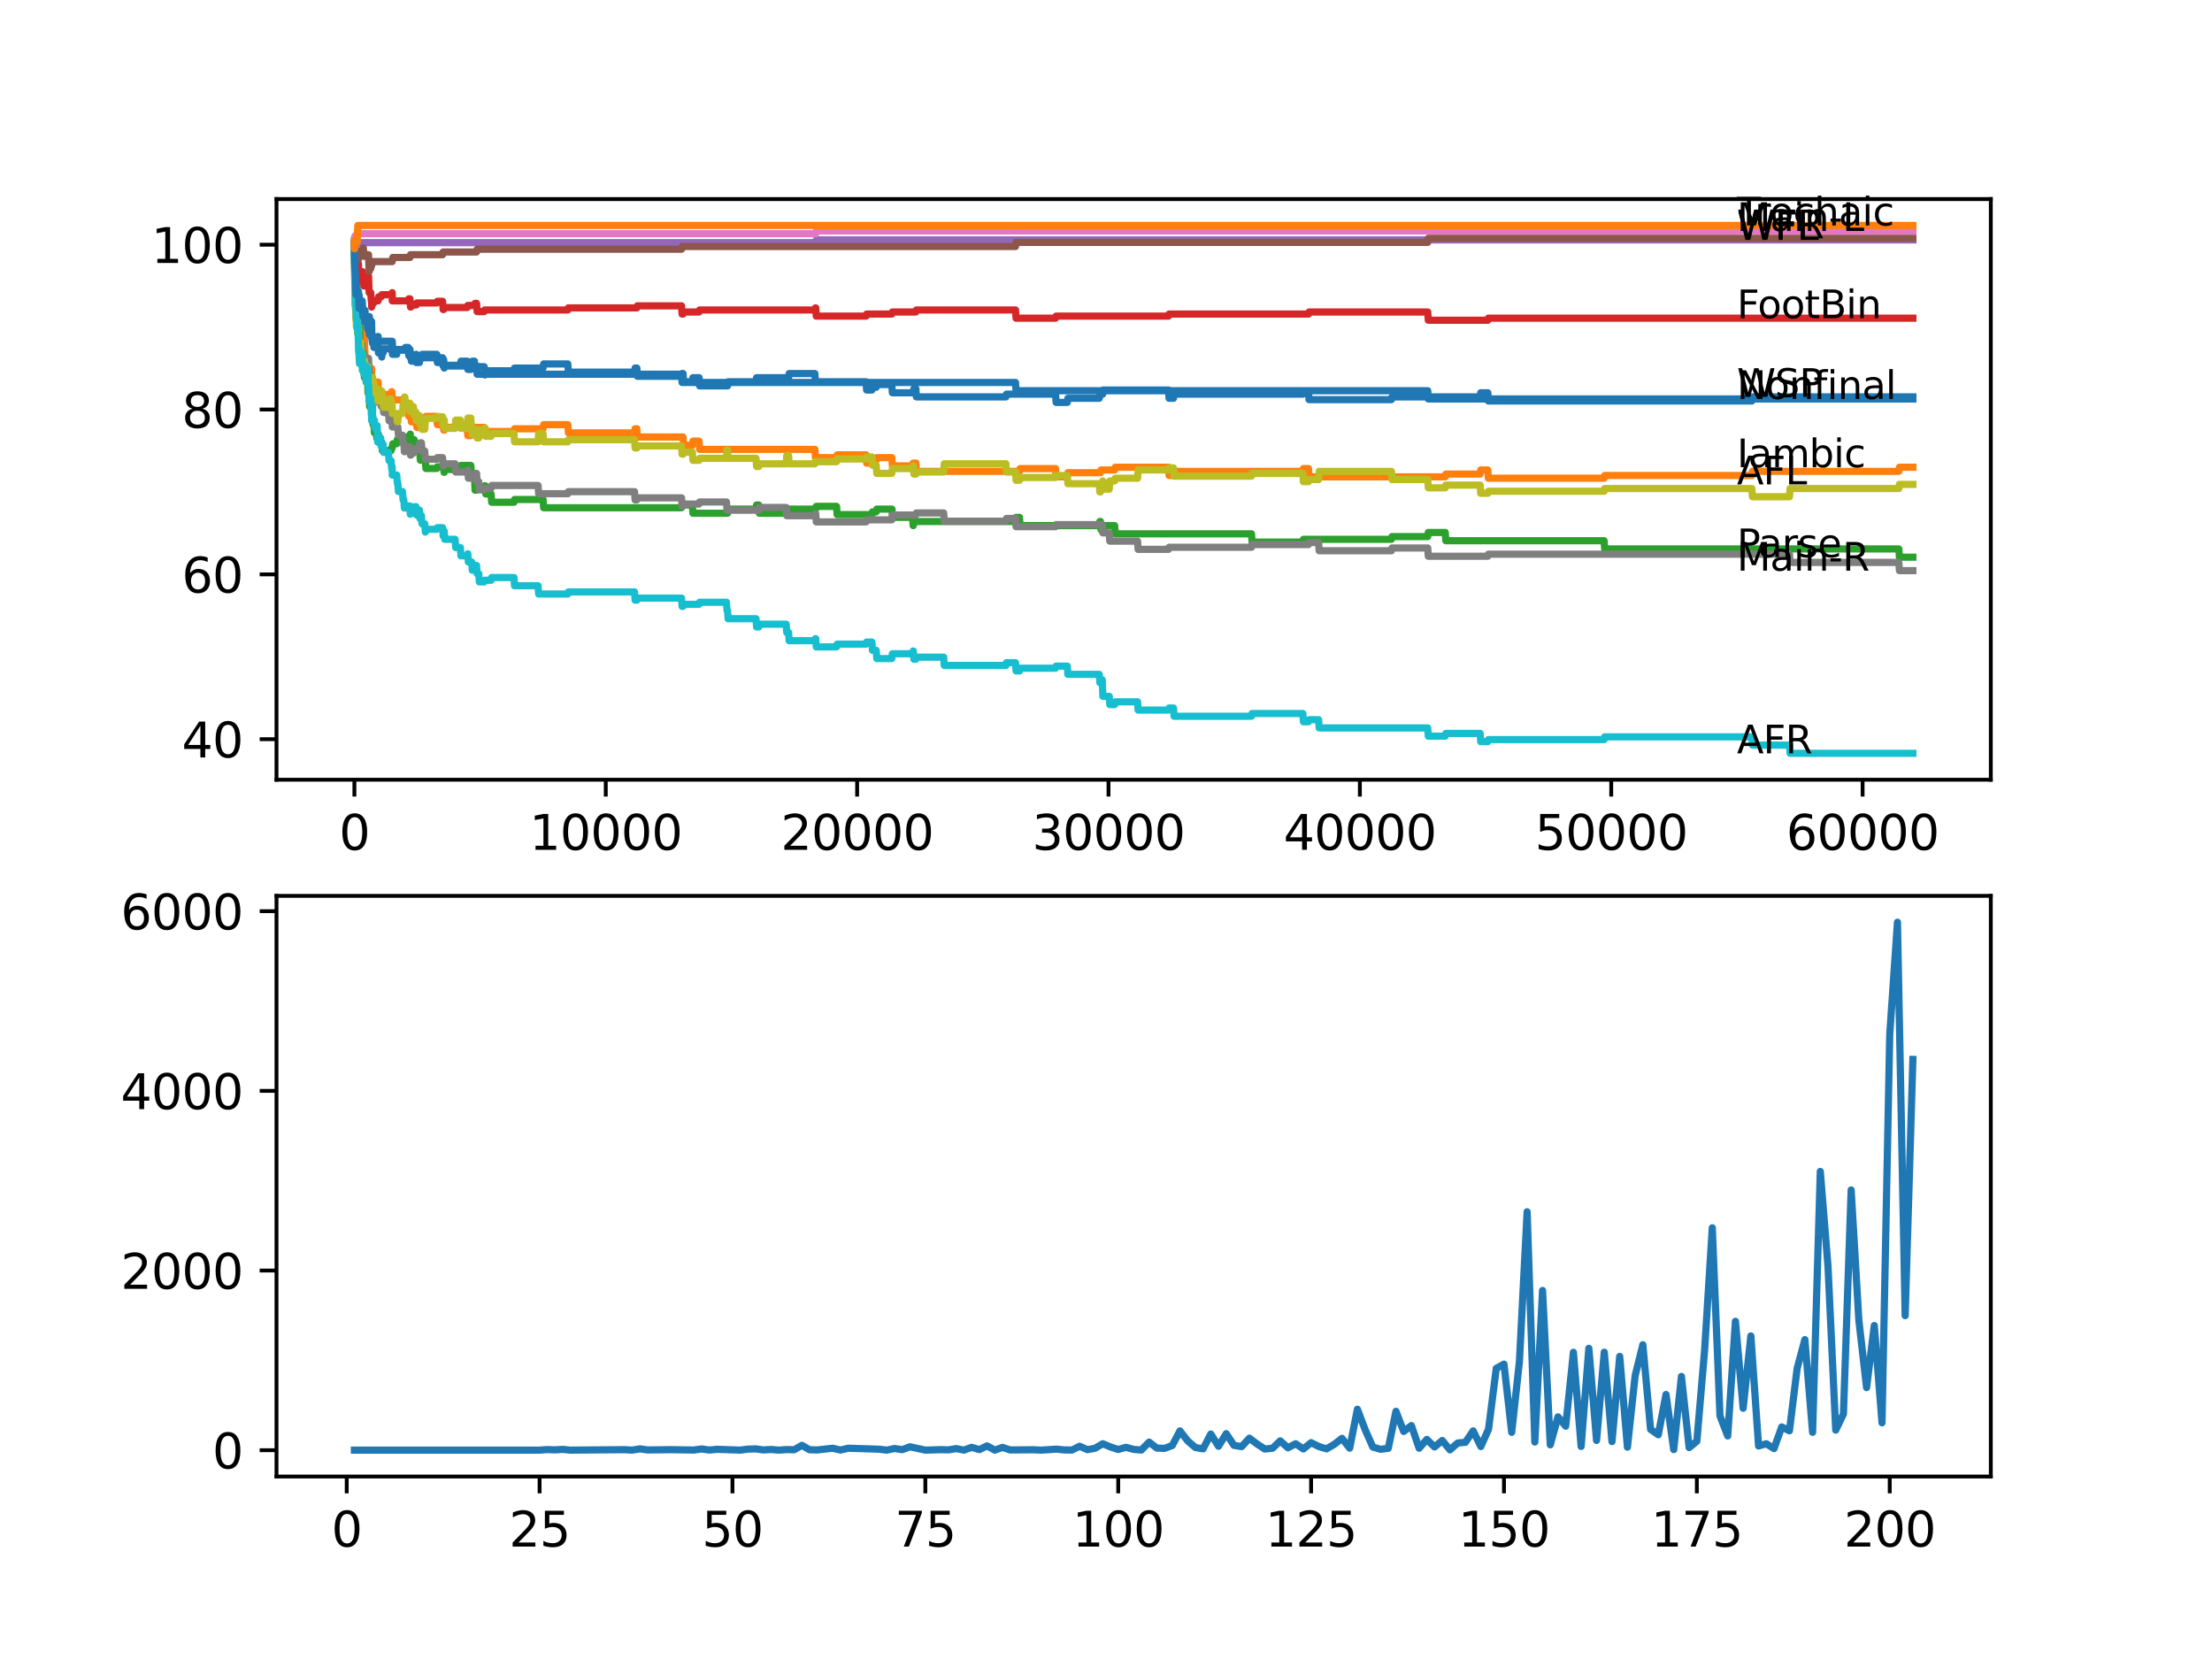 <?xml version="1.0" encoding="utf-8" standalone="no"?>
<!DOCTYPE svg PUBLIC "-//W3C//DTD SVG 1.1//EN"
  "http://www.w3.org/Graphics/SVG/1.1/DTD/svg11.dtd">
<svg xmlns:xlink="http://www.w3.org/1999/xlink" width="460.8pt" height="345.6pt" viewBox="0 0 460.8 345.6" xmlns="http://www.w3.org/2000/svg" version="1.1">
 <defs>
  <style type="text/css">*{stroke-linejoin: round; stroke-linecap: butt}</style>
 </defs>
 <g id="figure_1">
  <g id="patch_1">
   <path d="M 0 345.6 
L 460.8 345.6 
L 460.8 0 
L 0 0 
z
" style="fill: #ffffff"/>
  </g>
  <g id="axes_1">
   <g id="patch_2">
    <path d="M 57.6 162.432 
L 414.72 162.432 
L 414.72 41.472 
L 57.6 41.472 
z
" style="fill: #ffffff"/>
   </g>
   <g id="matplotlib.axis_1">
    <g id="xtick_1">
     <g id="line2d_1">
      <defs>
       <path id="m96b9b67450" d="M 0 0 
L 0 3.5 
" style="stroke: #000000; stroke-width: 0.8"/>
      </defs>
      <g>
       <use xlink:href="#m96b9b67450" x="73.827" y="162.432" style="stroke: #000000; stroke-width: 0.8"/>
      </g>
     </g>
     <g id="text_1">
      <!-- 0 -->
      <g transform="translate(70.646 177.03)scale(0.1 -0.1)">
       <defs>
        <path id="DejaVuSans-30" d="M 2034 4250 
Q 1547 4250 1301 3770 
Q 1056 3291 1056 2328 
Q 1056 1369 1301 889 
Q 1547 409 2034 409 
Q 2525 409 2770 889 
Q 3016 1369 3016 2328 
Q 3016 3291 2770 3770 
Q 2525 4250 2034 4250 
z
M 2034 4750 
Q 2819 4750 3233 4129 
Q 3647 3509 3647 2328 
Q 3647 1150 3233 529 
Q 2819 -91 2034 -91 
Q 1250 -91 836 529 
Q 422 1150 422 2328 
Q 422 3509 836 4129 
Q 1250 4750 2034 4750 
z
" transform="scale(0.016)"/>
       </defs>
       <use xlink:href="#DejaVuSans-30"/>
      </g>
     </g>
    </g>
    <g id="xtick_2">
     <g id="line2d_2">
      <g>
       <use xlink:href="#m96b9b67450" x="126.192" y="162.432" style="stroke: #000000; stroke-width: 0.8"/>
      </g>
     </g>
     <g id="text_2">
      <!-- 10000 -->
      <g transform="translate(110.286 177.03)scale(0.1 -0.1)">
       <defs>
        <path id="DejaVuSans-31" d="M 794 531 
L 1825 531 
L 1825 4091 
L 703 3866 
L 703 4441 
L 1819 4666 
L 2450 4666 
L 2450 531 
L 3481 531 
L 3481 0 
L 794 0 
L 794 531 
z
" transform="scale(0.016)"/>
       </defs>
       <use xlink:href="#DejaVuSans-31"/>
       <use xlink:href="#DejaVuSans-30" x="63.623"/>
       <use xlink:href="#DejaVuSans-30" x="127.246"/>
       <use xlink:href="#DejaVuSans-30" x="190.869"/>
       <use xlink:href="#DejaVuSans-30" x="254.492"/>
      </g>
     </g>
    </g>
    <g id="xtick_3">
     <g id="line2d_3">
      <g>
       <use xlink:href="#m96b9b67450" x="178.556" y="162.432" style="stroke: #000000; stroke-width: 0.8"/>
      </g>
     </g>
     <g id="text_3">
      <!-- 20000 -->
      <g transform="translate(162.65 177.03)scale(0.1 -0.1)">
       <defs>
        <path id="DejaVuSans-32" d="M 1228 531 
L 3431 531 
L 3431 0 
L 469 0 
L 469 531 
Q 828 903 1448 1529 
Q 2069 2156 2228 2338 
Q 2531 2678 2651 2914 
Q 2772 3150 2772 3378 
Q 2772 3750 2511 3984 
Q 2250 4219 1831 4219 
Q 1534 4219 1204 4116 
Q 875 4013 500 3803 
L 500 4441 
Q 881 4594 1212 4672 
Q 1544 4750 1819 4750 
Q 2544 4750 2975 4387 
Q 3406 4025 3406 3419 
Q 3406 3131 3298 2873 
Q 3191 2616 2906 2266 
Q 2828 2175 2409 1742 
Q 1991 1309 1228 531 
z
" transform="scale(0.016)"/>
       </defs>
       <use xlink:href="#DejaVuSans-32"/>
       <use xlink:href="#DejaVuSans-30" x="63.623"/>
       <use xlink:href="#DejaVuSans-30" x="127.246"/>
       <use xlink:href="#DejaVuSans-30" x="190.869"/>
       <use xlink:href="#DejaVuSans-30" x="254.492"/>
      </g>
     </g>
    </g>
    <g id="xtick_4">
     <g id="line2d_4">
      <g>
       <use xlink:href="#m96b9b67450" x="230.921" y="162.432" style="stroke: #000000; stroke-width: 0.8"/>
      </g>
     </g>
     <g id="text_4">
      <!-- 30000 -->
      <g transform="translate(215.015 177.03)scale(0.1 -0.1)">
       <defs>
        <path id="DejaVuSans-33" d="M 2597 2516 
Q 3050 2419 3304 2112 
Q 3559 1806 3559 1356 
Q 3559 666 3084 287 
Q 2609 -91 1734 -91 
Q 1441 -91 1130 -33 
Q 819 25 488 141 
L 488 750 
Q 750 597 1062 519 
Q 1375 441 1716 441 
Q 2309 441 2620 675 
Q 2931 909 2931 1356 
Q 2931 1769 2642 2001 
Q 2353 2234 1838 2234 
L 1294 2234 
L 1294 2753 
L 1863 2753 
Q 2328 2753 2575 2939 
Q 2822 3125 2822 3475 
Q 2822 3834 2567 4026 
Q 2313 4219 1838 4219 
Q 1578 4219 1281 4162 
Q 984 4106 628 3988 
L 628 4550 
Q 988 4650 1302 4700 
Q 1616 4750 1894 4750 
Q 2613 4750 3031 4423 
Q 3450 4097 3450 3541 
Q 3450 3153 3228 2886 
Q 3006 2619 2597 2516 
z
" transform="scale(0.016)"/>
       </defs>
       <use xlink:href="#DejaVuSans-33"/>
       <use xlink:href="#DejaVuSans-30" x="63.623"/>
       <use xlink:href="#DejaVuSans-30" x="127.246"/>
       <use xlink:href="#DejaVuSans-30" x="190.869"/>
       <use xlink:href="#DejaVuSans-30" x="254.492"/>
      </g>
     </g>
    </g>
    <g id="xtick_5">
     <g id="line2d_5">
      <g>
       <use xlink:href="#m96b9b67450" x="283.285" y="162.432" style="stroke: #000000; stroke-width: 0.8"/>
      </g>
     </g>
     <g id="text_5">
      <!-- 40000 -->
      <g transform="translate(267.379 177.03)scale(0.1 -0.1)">
       <defs>
        <path id="DejaVuSans-34" d="M 2419 4116 
L 825 1625 
L 2419 1625 
L 2419 4116 
z
M 2253 4666 
L 3047 4666 
L 3047 1625 
L 3713 1625 
L 3713 1100 
L 3047 1100 
L 3047 0 
L 2419 0 
L 2419 1100 
L 313 1100 
L 313 1709 
L 2253 4666 
z
" transform="scale(0.016)"/>
       </defs>
       <use xlink:href="#DejaVuSans-34"/>
       <use xlink:href="#DejaVuSans-30" x="63.623"/>
       <use xlink:href="#DejaVuSans-30" x="127.246"/>
       <use xlink:href="#DejaVuSans-30" x="190.869"/>
       <use xlink:href="#DejaVuSans-30" x="254.492"/>
      </g>
     </g>
    </g>
    <g id="xtick_6">
     <g id="line2d_6">
      <g>
       <use xlink:href="#m96b9b67450" x="335.65" y="162.432" style="stroke: #000000; stroke-width: 0.8"/>
      </g>
     </g>
     <g id="text_6">
      <!-- 50000 -->
      <g transform="translate(319.744 177.03)scale(0.1 -0.1)">
       <defs>
        <path id="DejaVuSans-35" d="M 691 4666 
L 3169 4666 
L 3169 4134 
L 1269 4134 
L 1269 2991 
Q 1406 3038 1543 3061 
Q 1681 3084 1819 3084 
Q 2600 3084 3056 2656 
Q 3513 2228 3513 1497 
Q 3513 744 3044 326 
Q 2575 -91 1722 -91 
Q 1428 -91 1123 -41 
Q 819 9 494 109 
L 494 744 
Q 775 591 1075 516 
Q 1375 441 1709 441 
Q 2250 441 2565 725 
Q 2881 1009 2881 1497 
Q 2881 1984 2565 2268 
Q 2250 2553 1709 2553 
Q 1456 2553 1204 2497 
Q 953 2441 691 2322 
L 691 4666 
z
" transform="scale(0.016)"/>
       </defs>
       <use xlink:href="#DejaVuSans-35"/>
       <use xlink:href="#DejaVuSans-30" x="63.623"/>
       <use xlink:href="#DejaVuSans-30" x="127.246"/>
       <use xlink:href="#DejaVuSans-30" x="190.869"/>
       <use xlink:href="#DejaVuSans-30" x="254.492"/>
      </g>
     </g>
    </g>
    <g id="xtick_7">
     <g id="line2d_7">
      <g>
       <use xlink:href="#m96b9b67450" x="388.014" y="162.432" style="stroke: #000000; stroke-width: 0.8"/>
      </g>
     </g>
     <g id="text_7">
      <!-- 60000 -->
      <g transform="translate(372.108 177.03)scale(0.1 -0.1)">
       <defs>
        <path id="DejaVuSans-36" d="M 2113 2584 
Q 1688 2584 1439 2293 
Q 1191 2003 1191 1497 
Q 1191 994 1439 701 
Q 1688 409 2113 409 
Q 2538 409 2786 701 
Q 3034 994 3034 1497 
Q 3034 2003 2786 2293 
Q 2538 2584 2113 2584 
z
M 3366 4563 
L 3366 3988 
Q 3128 4100 2886 4159 
Q 2644 4219 2406 4219 
Q 1781 4219 1451 3797 
Q 1122 3375 1075 2522 
Q 1259 2794 1537 2939 
Q 1816 3084 2150 3084 
Q 2853 3084 3261 2657 
Q 3669 2231 3669 1497 
Q 3669 778 3244 343 
Q 2819 -91 2113 -91 
Q 1303 -91 875 529 
Q 447 1150 447 2328 
Q 447 3434 972 4092 
Q 1497 4750 2381 4750 
Q 2619 4750 2861 4703 
Q 3103 4656 3366 4563 
z
" transform="scale(0.016)"/>
       </defs>
       <use xlink:href="#DejaVuSans-36"/>
       <use xlink:href="#DejaVuSans-30" x="63.623"/>
       <use xlink:href="#DejaVuSans-30" x="127.246"/>
       <use xlink:href="#DejaVuSans-30" x="190.869"/>
       <use xlink:href="#DejaVuSans-30" x="254.492"/>
      </g>
     </g>
    </g>
   </g>
   <g id="matplotlib.axis_2">
    <g id="ytick_1">
     <g id="line2d_8">
      <defs>
       <path id="mb4652814d1" d="M 0 0 
L -3.5 0 
" style="stroke: #000000; stroke-width: 0.8"/>
      </defs>
      <g>
       <use xlink:href="#mb4652814d1" x="57.6" y="153.987" style="stroke: #000000; stroke-width: 0.8"/>
      </g>
     </g>
     <g id="text_8">
      <!-- 40 -->
      <g transform="translate(37.875 157.786)scale(0.1 -0.1)">
       <use xlink:href="#DejaVuSans-34"/>
       <use xlink:href="#DejaVuSans-30" x="63.623"/>
      </g>
     </g>
    </g>
    <g id="ytick_2">
     <g id="line2d_9">
      <g>
       <use xlink:href="#mb4652814d1" x="57.6" y="119.65" style="stroke: #000000; stroke-width: 0.8"/>
      </g>
     </g>
     <g id="text_9">
      <!-- 60 -->
      <g transform="translate(37.875 123.449)scale(0.1 -0.1)">
       <use xlink:href="#DejaVuSans-36"/>
       <use xlink:href="#DejaVuSans-30" x="63.623"/>
      </g>
     </g>
    </g>
    <g id="ytick_3">
     <g id="line2d_10">
      <g>
       <use xlink:href="#mb4652814d1" x="57.6" y="85.313" style="stroke: #000000; stroke-width: 0.8"/>
      </g>
     </g>
     <g id="text_10">
      <!-- 80 -->
      <g transform="translate(37.875 89.112)scale(0.1 -0.1)">
       <defs>
        <path id="DejaVuSans-38" d="M 2034 2216 
Q 1584 2216 1326 1975 
Q 1069 1734 1069 1313 
Q 1069 891 1326 650 
Q 1584 409 2034 409 
Q 2484 409 2743 651 
Q 3003 894 3003 1313 
Q 3003 1734 2745 1975 
Q 2488 2216 2034 2216 
z
M 1403 2484 
Q 997 2584 770 2862 
Q 544 3141 544 3541 
Q 544 4100 942 4425 
Q 1341 4750 2034 4750 
Q 2731 4750 3128 4425 
Q 3525 4100 3525 3541 
Q 3525 3141 3298 2862 
Q 3072 2584 2669 2484 
Q 3125 2378 3379 2068 
Q 3634 1759 3634 1313 
Q 3634 634 3220 271 
Q 2806 -91 2034 -91 
Q 1263 -91 848 271 
Q 434 634 434 1313 
Q 434 1759 690 2068 
Q 947 2378 1403 2484 
z
M 1172 3481 
Q 1172 3119 1398 2916 
Q 1625 2713 2034 2713 
Q 2441 2713 2670 2916 
Q 2900 3119 2900 3481 
Q 2900 3844 2670 4047 
Q 2441 4250 2034 4250 
Q 1625 4250 1398 4047 
Q 1172 3844 1172 3481 
z
" transform="scale(0.016)"/>
       </defs>
       <use xlink:href="#DejaVuSans-38"/>
       <use xlink:href="#DejaVuSans-30" x="63.623"/>
      </g>
     </g>
    </g>
    <g id="ytick_4">
     <g id="line2d_11">
      <g>
       <use xlink:href="#mb4652814d1" x="57.6" y="50.976" style="stroke: #000000; stroke-width: 0.8"/>
      </g>
     </g>
     <g id="text_11">
      <!-- 100 -->
      <g transform="translate(31.512 54.775)scale(0.1 -0.1)">
       <use xlink:href="#DejaVuSans-31"/>
       <use xlink:href="#DejaVuSans-30" x="63.623"/>
       <use xlink:href="#DejaVuSans-30" x="127.246"/>
      </g>
     </g>
    </g>
   </g>
   <g id="line2d_12">
    <path d="M 73.833 50.547 
L 73.848 49.545 
L 73.875 54.696 
L 73.906 54.553 
L 73.922 54.553 
L 73.932 54.124 
L 73.937 55.841 
L 74.006 54.982 
L 74.016 56.699 
L 74.115 54.696 
L 74.157 54.696 
L 74.278 58.13 
L 74.335 58.13 
L 74.456 61.563 
L 74.597 61.563 
L 74.629 60.705 
L 74.634 62.422 
L 74.707 61.563 
L 74.828 61.563 
L 74.87 63.28 
L 74.938 62.422 
L 75.069 62.422 
L 75.116 64.139 
L 75.178 63.28 
L 75.294 62.708 
L 75.461 62.708 
L 75.576 64.997 
L 75.922 64.997 
L 76.032 64.654 
L 76.152 68.087 
L 76.163 68.087 
L 76.283 66.37 
L 76.299 66.37 
L 76.414 68.087 
L 76.598 68.087 
L 76.66 69.804 
L 76.708 68.087 
L 76.948 68.087 
L 77.064 67.515 
L 77.236 67.515 
L 77.352 66.943 
L 77.404 66.943 
L 77.477 70.376 
L 77.519 69.804 
L 77.53 69.804 
L 77.619 71.521 
L 77.64 70.663 
L 77.849 70.663 
L 77.881 72.379 
L 77.959 71.521 
L 77.996 71.521 
L 78.111 70.949 
L 78.603 70.949 
L 78.718 70.09 
L 78.771 70.09 
L 78.828 73.524 
L 78.886 72.666 
L 79.425 72.666 
L 79.53 74.382 
L 79.535 73.524 
L 79.802 73.524 
L 79.917 72.666 
L 81.473 72.666 
L 81.588 72.093 
L 81.63 72.093 
L 81.745 73.81 
L 82.651 73.81 
L 82.766 72.952 
L 84.337 72.952 
L 84.452 72.379 
L 85.039 72.379 
L 85.154 74.096 
L 85.4 74.096 
L 85.515 73.524 
L 85.583 73.524 
L 85.699 75.241 
L 86.128 75.241 
L 86.243 74.669 
L 86.646 74.669 
L 86.72 73.81 
L 86.725 75.527 
L 86.751 75.527 
L 87.374 75.527 
L 87.489 74.669 
L 87.793 74.669 
L 87.908 73.81 
L 90.993 73.81 
L 91.108 75.527 
L 92.197 75.527 
L 92.312 74.955 
L 92.433 74.955 
L 92.543 76.672 
L 92.658 76.099 
L 95.904 76.099 
L 96.02 75.241 
L 97.339 75.241 
L 97.454 76.958 
L 98.083 76.958 
L 98.198 76.099 
L 98.271 76.099 
L 98.386 75.241 
L 98.837 75.241 
L 98.952 76.958 
L 99.277 76.958 
L 99.392 76.385 
L 100.863 76.385 
L 100.978 78.102 
L 101.078 78.102 
L 101.193 77.244 
L 107.074 77.244 
L 107.189 76.672 
L 113.132 76.672 
L 113.247 75.813 
L 118.29 75.813 
L 118.405 77.53 
L 132.188 77.53 
L 132.303 76.672 
L 132.664 76.672 
L 132.779 78.388 
L 141.975 78.388 
L 142.09 77.816 
L 142.289 77.816 
L 142.404 79.533 
L 144.232 79.533 
L 144.347 78.675 
L 145.63 78.675 
L 145.745 80.391 
L 151.557 80.391 
L 151.673 79.533 
L 157.495 79.533 
L 157.611 78.675 
L 164.282 78.675 
L 164.397 77.816 
L 169.749 77.816 
L 169.864 79.533 
L 180.415 79.533 
L 180.531 81.25 
L 181.63 81.25 
L 181.745 80.677 
L 182.531 80.677 
L 182.646 80.105 
L 185.778 80.105 
L 185.893 81.822 
L 190.265 81.822 
L 190.38 80.964 
L 190.789 80.964 
L 190.904 82.68 
L 209.551 82.68 
L 209.666 82.108 
L 219.893 82.108 
L 220.008 83.825 
L 222.338 83.825 
L 222.454 82.967 
L 228.999 82.967 
L 229.114 82.108 
L 229.717 82.108 
L 229.832 81.25 
L 243.42 81.25 
L 243.536 82.967 
L 244.462 82.967 
L 244.578 82.108 
L 271.409 82.108 
L 271.524 81.536 
L 272.582 81.536 
L 272.697 83.253 
L 289.862 83.253 
L 289.978 82.68 
L 308.342 82.68 
L 308.457 81.822 
L 309.939 81.822 
L 310.054 83.539 
L 364.943 83.539 
L 365.058 82.68 
L 398.487 82.68 
L 398.487 82.68 
" clip-path="url(#p11a7a7ec03)" style="fill: none; stroke: #1f77b4; stroke-width: 1.5; stroke-linecap: square"/>
   </g>
   <g id="line2d_13">
    <path d="M 73.833 50.976 
L 73.953 59.99 
L 73.964 59.131 
L 73.985 59.131 
L 74.053 57.414 
L 74.1 58.559 
L 74.11 58.559 
L 74.115 57.7 
L 74.163 62.851 
L 74.199 61.993 
L 74.225 61.993 
L 74.231 63.709 
L 74.299 61.277 
L 74.33 61.277 
L 74.335 61.277 
L 74.461 66.428 
L 74.498 66.428 
L 74.513 65.855 
L 74.519 67.572 
L 74.602 67 
L 74.629 67 
L 74.744 68.717 
L 74.775 68.717 
L 74.828 68.145 
L 74.833 69.861 
L 74.88 69.003 
L 74.906 69.003 
L 75.032 67.286 
L 75.053 67.286 
L 75.11 70.72 
L 75.168 69.575 
L 75.461 69.575 
L 75.576 72.437 
L 75.686 72.437 
L 75.807 71.292 
L 75.812 71.292 
L 75.922 70.72 
L 76.043 74.153 
L 76.105 74.153 
L 76.163 75.87 
L 76.215 75.012 
L 76.268 75.012 
L 76.299 74.44 
L 76.304 76.156 
L 76.367 76.156 
L 76.498 76.156 
L 76.613 79.018 
L 76.629 79.018 
L 76.744 78.446 
L 76.776 78.446 
L 76.896 77.301 
L 76.985 77.301 
L 77.1 76.729 
L 77.404 76.729 
L 77.503 80.162 
L 77.519 79.018 
L 77.53 79.018 
L 77.619 80.735 
L 77.64 79.876 
L 77.849 79.876 
L 77.881 81.593 
L 77.959 80.735 
L 77.996 80.735 
L 78.111 80.162 
L 78.373 80.162 
L 78.488 79.59 
L 78.771 79.59 
L 78.828 83.024 
L 78.886 82.165 
L 79.425 82.165 
L 79.53 83.882 
L 79.535 83.024 
L 79.802 83.024 
L 79.917 82.165 
L 81.473 82.165 
L 81.588 81.593 
L 81.63 81.593 
L 81.745 83.31 
L 84.337 83.31 
L 84.452 85.027 
L 85.039 85.027 
L 85.154 86.744 
L 85.468 86.744 
L 85.583 86.171 
L 85.699 87.888 
L 86.269 87.888 
L 86.384 87.316 
L 86.72 87.316 
L 86.835 89.033 
L 87.374 89.033 
L 87.489 88.174 
L 87.793 88.174 
L 87.908 87.316 
L 88.605 87.316 
L 88.72 86.744 
L 90.993 86.744 
L 91.108 88.46 
L 92.38 88.46 
L 92.433 87.888 
L 92.438 89.605 
L 92.48 89.605 
L 92.543 89.605 
L 92.658 89.033 
L 97.339 89.033 
L 97.454 90.75 
L 98.083 90.75 
L 98.198 89.891 
L 98.271 89.891 
L 98.386 89.033 
L 100.863 89.033 
L 100.978 90.75 
L 101.078 90.75 
L 101.193 89.891 
L 107.074 89.891 
L 107.189 89.319 
L 113.132 89.319 
L 113.247 88.46 
L 118.29 88.46 
L 118.405 90.177 
L 132.188 90.177 
L 132.303 89.319 
L 132.664 89.319 
L 132.779 91.036 
L 142.289 91.036 
L 142.404 92.753 
L 144.232 92.753 
L 144.347 91.894 
L 145.63 91.894 
L 145.745 93.611 
L 169.749 93.611 
L 169.864 95.328 
L 174.268 95.328 
L 174.383 94.756 
L 180.415 94.756 
L 180.531 96.472 
L 181.63 96.472 
L 181.745 95.9 
L 182.531 95.9 
L 182.646 95.328 
L 185.778 95.328 
L 185.893 97.045 
L 190.113 97.045 
L 190.228 96.472 
L 190.789 96.472 
L 190.904 98.189 
L 212.379 98.189 
L 212.494 97.617 
L 219.893 97.617 
L 220.008 99.334 
L 222.338 99.334 
L 222.454 98.475 
L 229.245 98.475 
L 229.36 97.903 
L 232.204 97.903 
L 232.319 97.331 
L 243.42 97.331 
L 243.536 99.048 
L 244.462 99.048 
L 244.578 98.189 
L 271.409 98.189 
L 271.524 97.617 
L 272.582 97.617 
L 272.697 99.334 
L 301.074 99.334 
L 301.189 98.762 
L 308.342 98.762 
L 308.457 97.903 
L 309.939 97.903 
L 310.054 99.62 
L 334.168 99.62 
L 334.283 99.048 
L 364.943 99.048 
L 365.058 98.189 
L 395.565 98.189 
L 395.681 97.331 
L 398.487 97.331 
L 398.487 97.331 
" clip-path="url(#p11a7a7ec03)" style="fill: none; stroke: #ff7f0e; stroke-width: 1.5; stroke-linecap: square"/>
   </g>
   <g id="line2d_14">
    <path d="M 73.833 52.693 
L 73.854 51.691 
L 73.906 55.841 
L 73.922 54.982 
L 73.985 54.982 
L 74.115 62.136 
L 74.231 61.563 
L 74.241 61.563 
L 74.367 66.714 
L 74.487 64.997 
L 74.498 64.997 
L 74.597 68.087 
L 74.613 67.229 
L 74.65 67.229 
L 74.681 68.946 
L 74.76 67.229 
L 74.765 67.229 
L 74.775 66.37 
L 74.781 68.087 
L 74.87 68.087 
L 74.906 68.087 
L 75.032 73.238 
L 75.053 73.238 
L 75.11 72.666 
L 75.116 74.382 
L 75.152 73.524 
L 75.178 75.241 
L 75.262 74.669 
L 75.487 74.669 
L 75.608 73.524 
L 75.686 73.524 
L 75.807 76.958 
L 75.812 76.958 
L 75.922 78.675 
L 75.927 78.331 
L 76.105 78.331 
L 76.231 77.129 
L 76.268 77.129 
L 76.383 78.846 
L 76.498 78.846 
L 76.592 78.417 
L 76.66 81.851 
L 76.708 80.134 
L 76.776 80.134 
L 76.896 83.567 
L 76.948 83.567 
L 76.985 82.995 
L 76.99 84.712 
L 77.048 84.712 
L 77.236 84.712 
L 77.352 84.14 
L 77.42 84.14 
L 77.503 83.281 
L 77.514 86.715 
L 77.592 86.715 
L 77.708 88.432 
L 77.881 88.432 
L 77.996 90.149 
L 78.111 89.576 
L 78.373 89.576 
L 78.488 91.293 
L 78.603 91.293 
L 78.718 90.435 
L 78.828 90.435 
L 78.944 92.152 
L 79.53 92.152 
L 79.645 93.869 
L 81.473 93.869 
L 81.588 93.296 
L 81.708 93.296 
L 81.824 92.438 
L 82.651 92.438 
L 82.766 91.579 
L 84.337 91.579 
L 84.452 91.007 
L 85.4 91.007 
L 85.468 90.435 
L 85.473 92.152 
L 85.5 92.152 
L 86.128 92.152 
L 86.243 91.579 
L 86.269 91.579 
L 86.384 93.296 
L 86.646 93.296 
L 86.762 92.438 
L 87.159 92.438 
L 87.275 94.155 
L 87.453 94.155 
L 87.568 95.872 
L 88.605 95.872 
L 88.72 97.588 
L 90.993 97.588 
L 91.108 97.245 
L 92.197 97.245 
L 92.312 96.673 
L 92.38 96.673 
L 92.495 98.39 
L 92.543 98.39 
L 92.658 97.817 
L 95.904 97.817 
L 96.02 96.959 
L 98.083 96.959 
L 98.198 98.676 
L 98.837 98.676 
L 98.957 102.109 
L 99.277 102.109 
L 99.392 101.537 
L 100.863 101.537 
L 100.978 101.194 
L 101.078 101.194 
L 101.193 102.911 
L 102.303 102.911 
L 102.418 104.627 
L 107.074 104.627 
L 107.189 104.055 
L 113.132 104.055 
L 113.247 105.772 
L 141.975 105.772 
L 142.09 105.2 
L 144.232 105.2 
L 144.347 106.917 
L 151.557 106.917 
L 151.673 106.058 
L 157.495 106.058 
L 157.611 105.2 
L 158.066 105.2 
L 158.181 106.917 
L 164.282 106.917 
L 164.397 106.058 
L 169.927 106.058 
L 170.042 105.486 
L 174.268 105.486 
L 174.383 107.203 
L 181.63 107.203 
L 181.745 106.63 
L 182.531 106.63 
L 182.646 106.058 
L 185.814 106.058 
L 185.929 107.775 
L 190.113 107.775 
L 190.228 109.492 
L 190.265 109.492 
L 190.38 108.633 
L 211.546 108.633 
L 211.661 107.775 
L 212.379 107.775 
L 212.494 109.492 
L 228.999 109.492 
L 229.114 108.633 
L 229.245 108.633 
L 229.36 110.35 
L 229.717 110.35 
L 229.832 109.492 
L 232.204 109.492 
L 232.319 111.209 
L 260.711 111.209 
L 260.826 112.925 
L 271.409 112.925 
L 271.524 112.353 
L 289.862 112.353 
L 289.978 111.781 
L 297.424 111.781 
L 297.539 110.922 
L 301.074 110.922 
L 301.189 112.639 
L 334.168 112.639 
L 334.283 114.356 
L 395.565 114.356 
L 395.681 116.073 
L 398.487 116.073 
L 398.487 116.073 
" clip-path="url(#p11a7a7ec03)" style="fill: none; stroke: #2ca02c; stroke-width: 1.5; stroke-linecap: square"/>
   </g>
   <g id="line2d_15">
    <path d="M 73.833 50.976 
L 73.922 54.782 
L 73.948 53.923 
L 74.006 53.923 
L 74.068 53.065 
L 74.074 54.782 
L 74.105 54.782 
L 74.115 54.782 
L 74.241 52.779 
L 74.335 54.496 
L 74.351 54.066 
L 74.513 54.066 
L 74.54 53.723 
L 74.545 55.44 
L 74.602 55.44 
L 74.629 55.44 
L 74.681 55.011 
L 74.686 56.728 
L 74.723 56.728 
L 74.765 56.728 
L 74.828 58.444 
L 74.875 58.015 
L 75.053 58.015 
L 75.168 57.014 
L 75.461 57.014 
L 75.503 56.584 
L 75.508 58.301 
L 75.556 58.301 
L 75.571 58.301 
L 75.686 57.872 
L 75.697 57.872 
L 75.812 59.589 
L 76.032 59.589 
L 76.152 58.816 
L 76.299 58.816 
L 76.414 58.387 
L 76.498 58.387 
L 76.619 57.529 
L 76.776 57.529 
L 76.896 60.962 
L 77.236 60.962 
L 77.352 62.679 
L 77.404 62.679 
L 77.42 62.25 
L 77.425 63.967 
L 77.503 63.538 
L 77.53 63.538 
L 77.645 63.108 
L 77.849 63.108 
L 77.964 62.679 
L 78.771 62.679 
L 78.891 61.821 
L 79.425 61.821 
L 79.54 61.392 
L 81.63 61.392 
L 81.708 60.962 
L 81.714 62.679 
L 81.724 62.679 
L 85.039 62.679 
L 85.154 62.25 
L 85.4 62.25 
L 85.515 63.967 
L 85.583 63.967 
L 85.699 63.538 
L 86.72 63.538 
L 86.835 63.108 
L 90.993 63.108 
L 91.108 62.765 
L 92.197 62.765 
L 92.312 64.482 
L 92.433 64.482 
L 92.548 64.053 
L 97.339 64.053 
L 97.454 63.624 
L 98.837 63.624 
L 98.952 63.194 
L 99.277 63.194 
L 99.392 64.911 
L 100.863 64.911 
L 100.978 64.568 
L 118.29 64.568 
L 118.405 64.139 
L 132.664 64.139 
L 132.779 63.709 
L 141.975 63.709 
L 142.09 65.426 
L 142.289 65.426 
L 142.404 64.997 
L 145.63 64.997 
L 145.745 64.568 
L 169.749 64.568 
L 169.864 64.139 
L 169.927 64.139 
L 170.042 65.855 
L 180.415 65.855 
L 180.531 65.426 
L 185.778 65.426 
L 185.893 64.997 
L 190.789 64.997 
L 190.904 64.568 
L 211.546 64.568 
L 211.661 66.285 
L 219.893 66.285 
L 220.008 65.855 
L 243.42 65.855 
L 243.536 65.426 
L 272.582 65.426 
L 272.697 64.997 
L 297.424 64.997 
L 297.539 66.714 
L 309.939 66.714 
L 310.054 66.285 
L 398.487 66.285 
L 398.487 66.285 
" clip-path="url(#p11a7a7ec03)" style="fill: none; stroke: #d62728; stroke-width: 1.5; stroke-linecap: square"/>
   </g>
   <g id="line2d_16">
    <path d="M 73.833 50.976 
L 74.241 50.976 
L 74.356 50.547 
L 169.927 50.547 
L 170.042 49.975 
L 398.487 49.975 
L 398.487 49.975 
" clip-path="url(#p11a7a7ec03)" style="fill: none; stroke: #9467bd; stroke-width: 1.5; stroke-linecap: square"/>
   </g>
   <g id="line2d_17">
    <path d="M 73.833 52.693 
L 73.864 51.691 
L 73.906 54.696 
L 73.927 54.267 
L 74.016 54.267 
L 74.142 52.264 
L 74.54 52.264 
L 74.655 53.981 
L 74.681 53.981 
L 74.801 52.264 
L 75.503 52.264 
L 75.618 51.691 
L 75.697 51.691 
L 75.812 53.408 
L 75.922 53.408 
L 76.037 53.065 
L 76.776 53.065 
L 76.896 56.499 
L 76.948 56.499 
L 77.064 55.926 
L 77.236 55.926 
L 77.352 55.354 
L 77.42 55.354 
L 77.535 54.496 
L 81.708 54.496 
L 81.824 53.637 
L 85.4 53.637 
L 85.515 53.065 
L 92.197 53.065 
L 92.312 52.493 
L 99.277 52.493 
L 99.392 51.92 
L 141.975 51.92 
L 142.09 51.348 
L 211.546 51.348 
L 211.661 50.49 
L 297.424 50.49 
L 297.539 49.631 
L 398.487 49.631 
L 398.487 49.631 
" clip-path="url(#p11a7a7ec03)" style="fill: none; stroke: #8c564b; stroke-width: 1.5; stroke-linecap: square"/>
   </g>
   <g id="line2d_18">
    <path d="M 73.833 50.547 
L 73.848 50.547 
L 73.969 49.116 
L 74.241 49.116 
L 74.356 48.687 
L 169.927 48.687 
L 170.042 48.115 
L 398.487 48.115 
L 398.487 48.115 
" clip-path="url(#p11a7a7ec03)" style="fill: none; stroke: #e377c2; stroke-width: 1.5; stroke-linecap: square"/>
   </g>
   <g id="line2d_19">
    <path d="M 73.833 52.693 
L 73.974 63.509 
L 74.006 63.509 
L 74.068 62.651 
L 74.074 64.367 
L 74.105 64.367 
L 74.11 64.367 
L 74.157 66.084 
L 74.22 65.655 
L 74.225 65.655 
L 74.241 65.226 
L 74.246 66.943 
L 74.32 66.943 
L 74.335 66.943 
L 74.451 66.514 
L 74.513 66.514 
L 74.54 66.17 
L 74.545 67.887 
L 74.602 67.887 
L 74.629 67.887 
L 74.681 66.886 
L 74.697 70.319 
L 74.707 70.319 
L 74.765 70.319 
L 74.828 72.036 
L 74.875 71.607 
L 75.069 71.607 
L 75.116 71.178 
L 75.121 72.894 
L 75.163 72.894 
L 75.178 72.894 
L 75.294 72.322 
L 75.461 72.322 
L 75.487 71.893 
L 75.508 75.327 
L 75.535 75.327 
L 75.571 75.327 
L 75.686 74.897 
L 75.697 74.897 
L 75.812 76.614 
L 75.922 76.614 
L 76.043 75.842 
L 76.105 75.842 
L 76.221 75.498 
L 76.299 75.498 
L 76.414 75.069 
L 76.598 75.069 
L 76.713 74.64 
L 76.776 74.64 
L 76.896 78.074 
L 77.236 78.074 
L 77.357 81.507 
L 77.404 81.507 
L 77.42 81.078 
L 77.425 82.795 
L 77.509 81.793 
L 77.53 81.793 
L 77.608 80.792 
L 77.613 82.509 
L 77.629 82.509 
L 77.849 82.509 
L 77.964 82.08 
L 78.561 82.08 
L 78.676 83.796 
L 78.771 83.796 
L 78.891 82.938 
L 79.3 82.938 
L 79.415 84.655 
L 79.425 84.655 
L 79.54 84.226 
L 79.802 84.226 
L 79.917 85.942 
L 80.928 85.942 
L 81.043 87.659 
L 81.63 87.659 
L 81.708 87.23 
L 81.714 88.947 
L 81.724 88.947 
L 82.881 88.947 
L 82.997 90.664 
L 83.845 90.664 
L 83.96 92.381 
L 84.128 92.381 
L 84.243 94.097 
L 84.337 94.097 
L 84.452 93.525 
L 85.039 93.525 
L 85.154 93.096 
L 85.4 93.096 
L 85.515 94.813 
L 85.583 94.813 
L 85.699 94.384 
L 86.128 94.384 
L 86.243 93.811 
L 86.72 93.811 
L 86.835 93.382 
L 87.159 93.382 
L 87.275 92.81 
L 87.453 92.81 
L 87.568 92.238 
L 87.793 92.238 
L 87.908 93.954 
L 88.484 93.954 
L 88.6 95.671 
L 90.993 95.671 
L 91.108 95.328 
L 92.197 95.328 
L 92.312 97.045 
L 92.433 97.045 
L 92.548 96.615 
L 94.81 96.615 
L 94.925 98.332 
L 97.339 98.332 
L 97.454 97.903 
L 97.57 99.62 
L 98.837 99.62 
L 98.957 98.618 
L 99.277 98.618 
L 99.392 100.335 
L 99.737 100.335 
L 99.853 102.052 
L 100.863 102.052 
L 100.978 101.709 
L 102.303 101.709 
L 102.418 101.137 
L 112.09 101.137 
L 112.205 102.853 
L 118.29 102.853 
L 118.405 102.424 
L 132.188 102.424 
L 132.303 104.141 
L 132.664 104.141 
L 132.779 103.712 
L 141.975 103.712 
L 142.09 105.429 
L 142.289 105.429 
L 142.404 104.999 
L 145.63 104.999 
L 145.745 104.57 
L 151.337 104.57 
L 151.453 106.287 
L 158.066 106.287 
L 158.181 105.715 
L 163.779 105.715 
L 163.894 107.432 
L 169.749 107.432 
L 169.864 107.002 
L 169.927 107.002 
L 170.042 108.719 
L 180.415 108.719 
L 180.531 108.29 
L 185.778 108.29 
L 185.898 107.289 
L 190.789 107.289 
L 190.904 106.859 
L 196.586 106.859 
L 196.701 108.576 
L 209.551 108.576 
L 209.666 108.004 
L 211.546 108.004 
L 211.661 109.721 
L 219.893 109.721 
L 220.008 109.291 
L 229.622 109.291 
L 229.737 111.008 
L 231.073 111.008 
L 231.188 112.725 
L 236.974 112.725 
L 237.089 114.442 
L 243.42 114.442 
L 243.536 114.013 
L 260.711 114.013 
L 260.826 113.441 
L 272.582 113.441 
L 272.697 113.011 
L 274.692 113.011 
L 274.808 114.728 
L 289.862 114.728 
L 289.978 114.156 
L 297.424 114.156 
L 297.539 115.873 
L 309.939 115.873 
L 310.054 115.444 
L 372.787 115.444 
L 372.902 117.16 
L 395.565 117.16 
L 395.681 118.877 
L 398.487 118.877 
L 398.487 118.877 
" clip-path="url(#p11a7a7ec03)" style="fill: none; stroke: #7f7f7f; stroke-width: 1.5; stroke-linecap: square"/>
   </g>
   <g id="line2d_20">
    <path d="M 73.833 50.976 
L 73.974 62.365 
L 73.985 62.365 
L 74.016 61.363 
L 74.063 63.795 
L 74.068 63.795 
L 74.184 66.8 
L 74.225 66.8 
L 74.236 68.087 
L 74.341 66.084 
L 74.367 66.084 
L 74.487 69.518 
L 74.498 69.518 
L 74.597 68.03 
L 74.602 69.747 
L 74.629 69.747 
L 74.681 68.745 
L 74.697 72.179 
L 74.707 72.179 
L 74.765 72.179 
L 74.88 74.611 
L 74.906 74.611 
L 75.032 72.894 
L 75.053 72.894 
L 75.116 71.321 
L 75.121 73.038 
L 75.163 72.465 
L 75.178 72.465 
L 75.294 74.182 
L 75.461 74.182 
L 75.487 73.753 
L 75.508 77.187 
L 75.535 77.187 
L 75.571 77.187 
L 75.692 76.185 
L 75.697 76.185 
L 75.817 75.041 
L 75.922 75.041 
L 76.032 76.757 
L 76.152 75.985 
L 76.163 75.985 
L 76.268 79.418 
L 76.278 78.846 
L 76.299 78.846 
L 76.414 78.417 
L 76.498 78.417 
L 76.624 76.986 
L 76.629 76.986 
L 76.66 76.414 
L 76.687 79.848 
L 76.713 79.848 
L 76.776 79.848 
L 76.896 78.703 
L 76.948 78.703 
L 76.985 80.42 
L 77.058 79.848 
L 77.236 79.848 
L 77.242 81.565 
L 77.346 79.848 
L 77.404 79.848 
L 77.42 79.418 
L 77.483 82.423 
L 77.503 82.423 
L 77.619 78.56 
L 77.629 80.277 
L 77.849 80.277 
L 77.881 79.848 
L 77.886 81.565 
L 77.943 81.565 
L 77.996 81.565 
L 78.111 83.281 
L 78.373 83.281 
L 78.488 82.709 
L 78.561 82.709 
L 78.603 80.992 
L 78.671 82.709 
L 78.771 82.709 
L 78.828 81.851 
L 78.834 83.567 
L 78.87 83.567 
L 79.3 83.567 
L 79.415 81.851 
L 79.425 81.851 
L 79.53 81.421 
L 79.645 83.138 
L 79.802 83.138 
L 79.917 84.855 
L 80.928 84.855 
L 81.043 83.138 
L 81.473 83.138 
L 81.588 84.855 
L 81.63 84.855 
L 81.708 84.426 
L 81.714 86.143 
L 81.724 86.143 
L 82.651 86.143 
L 82.766 87.86 
L 82.881 87.86 
L 82.997 86.143 
L 83.845 86.143 
L 83.96 84.426 
L 84.128 84.426 
L 84.243 82.709 
L 84.337 82.709 
L 84.452 84.426 
L 85.039 84.426 
L 85.154 83.997 
L 85.4 83.997 
L 85.468 85.714 
L 85.51 85.141 
L 85.583 85.141 
L 85.699 84.712 
L 86.128 84.712 
L 86.243 86.429 
L 86.269 86.429 
L 86.384 85.857 
L 86.646 85.857 
L 86.72 87.573 
L 86.756 87.144 
L 87.159 87.144 
L 87.275 86.572 
L 87.374 86.572 
L 87.453 88.289 
L 87.484 87.717 
L 87.793 87.717 
L 87.908 89.433 
L 88.484 89.433 
L 88.6 87.717 
L 88.605 87.717 
L 88.72 87.144 
L 90.993 87.144 
L 91.108 86.801 
L 92.197 86.801 
L 92.312 88.518 
L 92.38 88.518 
L 92.495 87.516 
L 92.543 87.516 
L 92.658 89.233 
L 94.81 89.233 
L 94.925 87.516 
L 95.904 87.516 
L 96.02 89.233 
L 97.339 89.233 
L 97.475 87.087 
L 98.083 87.087 
L 98.198 88.804 
L 98.271 88.804 
L 98.386 90.521 
L 98.837 90.521 
L 98.957 89.519 
L 99.277 89.519 
L 99.392 91.236 
L 99.737 91.236 
L 99.853 89.519 
L 100.863 89.519 
L 100.978 89.176 
L 101.078 89.176 
L 101.193 90.893 
L 102.303 90.893 
L 102.418 90.32 
L 107.074 90.32 
L 107.189 92.037 
L 112.09 92.037 
L 112.205 90.32 
L 113.132 90.32 
L 113.247 92.037 
L 118.29 92.037 
L 118.405 91.608 
L 132.188 91.608 
L 132.303 93.325 
L 132.664 93.325 
L 132.779 92.896 
L 141.975 92.896 
L 142.09 94.613 
L 142.289 94.613 
L 142.404 94.183 
L 144.232 94.183 
L 144.347 95.9 
L 145.63 95.9 
L 145.745 95.471 
L 151.337 95.471 
L 151.453 93.754 
L 151.557 93.754 
L 151.673 95.471 
L 157.495 95.471 
L 157.611 97.188 
L 158.066 97.188 
L 158.181 96.615 
L 163.779 96.615 
L 163.894 94.899 
L 164.282 94.899 
L 164.397 96.615 
L 169.749 96.615 
L 169.864 96.186 
L 174.268 96.186 
L 174.383 95.614 
L 180.415 95.614 
L 180.531 95.185 
L 181.63 95.185 
L 181.745 96.902 
L 182.531 96.902 
L 182.646 98.618 
L 185.778 98.618 
L 185.898 97.617 
L 190.113 97.617 
L 190.228 97.045 
L 190.265 97.045 
L 190.38 98.762 
L 190.789 98.762 
L 190.904 98.332 
L 196.586 98.332 
L 196.701 96.615 
L 209.551 96.615 
L 209.666 98.332 
L 211.546 98.332 
L 211.661 100.049 
L 212.379 100.049 
L 212.494 99.477 
L 219.893 99.477 
L 220.008 99.048 
L 222.338 99.048 
L 222.454 100.765 
L 228.999 100.765 
L 229.114 102.481 
L 229.245 102.481 
L 229.36 101.909 
L 229.622 101.909 
L 229.717 100.192 
L 229.732 101.909 
L 231.073 101.909 
L 231.188 100.192 
L 232.204 100.192 
L 232.319 99.62 
L 236.974 99.62 
L 237.089 97.903 
L 243.42 97.903 
L 243.536 97.474 
L 244.462 97.474 
L 244.578 99.191 
L 260.711 99.191 
L 260.826 98.618 
L 271.409 98.618 
L 271.524 100.335 
L 272.582 100.335 
L 272.697 99.906 
L 274.692 99.906 
L 274.808 98.189 
L 289.862 98.189 
L 289.978 99.906 
L 297.424 99.906 
L 297.539 101.623 
L 301.074 101.623 
L 301.189 101.051 
L 308.342 101.051 
L 308.457 102.767 
L 309.939 102.767 
L 310.054 102.338 
L 334.168 102.338 
L 334.283 101.766 
L 364.943 101.766 
L 365.058 103.483 
L 372.787 103.483 
L 372.902 101.766 
L 395.565 101.766 
L 395.681 100.908 
L 398.487 100.908 
L 398.487 100.908 
" clip-path="url(#p11a7a7ec03)" style="fill: none; stroke: #bcbd22; stroke-width: 1.5; stroke-linecap: square"/>
   </g>
   <g id="line2d_21">
    <path d="M 73.833 52.693 
L 73.964 60.218 
L 73.985 60.218 
L 74.016 59.217 
L 74.063 61.649 
L 74.068 61.649 
L 74.189 65.226 
L 74.225 65.226 
L 74.231 64.797 
L 74.236 66.514 
L 74.33 65.369 
L 74.335 65.369 
L 74.367 64.94 
L 74.388 68.373 
L 74.409 68.373 
L 74.498 68.373 
L 74.54 67.458 
L 74.545 69.175 
L 74.597 69.175 
L 74.718 73.324 
L 74.765 73.324 
L 74.88 75.756 
L 74.906 75.756 
L 75.032 74.039 
L 75.069 74.039 
L 75.116 73.038 
L 75.121 74.754 
L 75.173 74.182 
L 75.461 74.182 
L 75.487 73.753 
L 75.508 77.187 
L 75.535 77.187 
L 75.571 77.187 
L 75.692 76.185 
L 75.697 76.185 
L 75.812 77.902 
L 75.927 76.986 
L 76.032 76.986 
L 76.152 76.214 
L 76.163 76.214 
L 76.268 79.647 
L 76.278 79.075 
L 76.299 79.075 
L 76.414 78.646 
L 76.498 78.646 
L 76.624 77.215 
L 76.629 77.215 
L 76.66 76.643 
L 76.687 80.077 
L 76.713 80.077 
L 76.776 80.077 
L 76.896 83.51 
L 76.985 83.51 
L 77.1 82.938 
L 77.236 82.938 
L 77.357 86.372 
L 77.404 86.372 
L 77.425 87.659 
L 77.524 85.513 
L 77.53 85.513 
L 77.608 84.512 
L 77.613 86.229 
L 77.619 86.229 
L 77.734 87.945 
L 77.849 87.945 
L 77.964 87.516 
L 77.996 87.516 
L 78.111 89.233 
L 78.373 89.233 
L 78.488 88.661 
L 78.561 88.661 
L 78.682 92.094 
L 78.771 92.094 
L 78.891 91.236 
L 79.3 91.236 
L 79.415 92.953 
L 79.425 92.953 
L 79.54 92.524 
L 79.802 92.524 
L 79.917 94.241 
L 80.928 94.241 
L 81.043 95.957 
L 81.473 95.957 
L 81.588 97.674 
L 81.63 97.674 
L 81.708 97.245 
L 81.714 98.962 
L 81.724 98.962 
L 82.651 98.962 
L 82.766 100.679 
L 82.881 100.679 
L 82.997 102.396 
L 83.845 102.396 
L 83.96 104.112 
L 84.128 104.112 
L 84.243 105.829 
L 85.039 105.829 
L 85.154 105.4 
L 85.4 105.4 
L 85.468 107.117 
L 85.51 106.545 
L 85.583 106.545 
L 85.699 106.115 
L 86.269 106.115 
L 86.384 105.543 
L 86.646 105.543 
L 86.72 107.26 
L 86.756 106.831 
L 87.159 106.831 
L 87.275 106.258 
L 87.374 106.258 
L 87.453 107.975 
L 87.484 107.403 
L 87.793 107.403 
L 87.908 109.12 
L 88.484 109.12 
L 88.6 110.837 
L 88.605 110.837 
L 88.72 110.264 
L 90.993 110.264 
L 91.108 109.921 
L 92.197 109.921 
L 92.312 111.638 
L 92.38 111.638 
L 92.495 110.636 
L 92.543 110.636 
L 92.658 112.353 
L 94.81 112.353 
L 94.925 114.07 
L 95.904 114.07 
L 96.02 115.787 
L 97.339 115.787 
L 97.454 115.358 
L 97.57 117.075 
L 98.271 117.075 
L 98.386 118.791 
L 98.837 118.791 
L 98.957 117.79 
L 99.277 117.79 
L 99.392 119.507 
L 99.737 119.507 
L 99.853 121.224 
L 100.863 121.224 
L 100.978 120.88 
L 102.303 120.88 
L 102.418 120.308 
L 107.074 120.308 
L 107.189 122.025 
L 112.09 122.025 
L 112.205 123.742 
L 118.29 123.742 
L 118.405 123.312 
L 132.188 123.312 
L 132.303 125.029 
L 132.664 125.029 
L 132.779 124.6 
L 141.975 124.6 
L 142.09 126.317 
L 142.289 126.317 
L 142.404 125.888 
L 145.63 125.888 
L 145.745 125.458 
L 151.337 125.458 
L 151.453 127.175 
L 151.557 127.175 
L 151.673 128.892 
L 157.495 128.892 
L 157.611 130.609 
L 158.066 130.609 
L 158.181 130.037 
L 163.779 130.037 
L 163.894 131.753 
L 164.282 131.753 
L 164.397 133.47 
L 169.749 133.47 
L 169.864 133.041 
L 169.927 133.041 
L 170.042 134.758 
L 174.268 134.758 
L 174.383 134.186 
L 180.415 134.186 
L 180.531 133.756 
L 181.63 133.756 
L 181.745 135.473 
L 182.531 135.473 
L 182.646 137.19 
L 185.778 137.19 
L 185.898 136.189 
L 190.113 136.189 
L 190.228 135.616 
L 190.265 135.616 
L 190.38 137.333 
L 190.789 137.333 
L 190.904 136.904 
L 196.586 136.904 
L 196.701 138.621 
L 209.551 138.621 
L 209.666 138.049 
L 211.546 138.049 
L 211.661 139.765 
L 212.379 139.765 
L 212.494 139.193 
L 219.893 139.193 
L 220.008 138.764 
L 222.338 138.764 
L 222.454 140.481 
L 228.999 140.481 
L 229.114 142.198 
L 229.245 142.198 
L 229.36 141.625 
L 229.622 141.625 
L 229.743 145.059 
L 231.073 145.059 
L 231.188 146.776 
L 232.204 146.776 
L 232.319 146.204 
L 236.974 146.204 
L 237.089 147.92 
L 243.42 147.92 
L 243.536 147.491 
L 244.462 147.491 
L 244.578 149.208 
L 260.711 149.208 
L 260.826 148.636 
L 271.409 148.636 
L 271.524 150.353 
L 272.582 150.353 
L 272.697 149.923 
L 274.692 149.923 
L 274.808 151.64 
L 297.424 151.64 
L 297.539 153.357 
L 301.074 153.357 
L 301.189 152.785 
L 308.342 152.785 
L 308.457 154.502 
L 309.939 154.502 
L 310.054 154.072 
L 334.168 154.072 
L 334.283 153.5 
L 364.943 153.5 
L 365.058 155.217 
L 372.787 155.217 
L 372.902 156.934 
L 398.487 156.934 
L 398.487 156.934 
" clip-path="url(#p11a7a7ec03)" style="fill: none; stroke: #17becf; stroke-width: 1.5; stroke-linecap: square"/>
   </g>
   <g id="line2d_22">
    <path d="M 73.833 50.547 
L 73.958 56.213 
L 74.016 56.213 
L 74.142 61.363 
L 74.54 61.363 
L 74.655 60.791 
L 74.681 60.791 
L 74.801 64.224 
L 75.503 64.224 
L 75.618 65.941 
L 75.697 65.941 
L 75.812 65.369 
L 75.922 65.369 
L 76.037 67.086 
L 76.776 67.086 
L 76.896 65.941 
L 76.948 65.941 
L 77.064 67.658 
L 77.236 67.658 
L 77.352 69.375 
L 77.42 69.375 
L 77.535 71.092 
L 81.708 71.092 
L 81.824 72.809 
L 85.4 72.809 
L 85.515 74.525 
L 92.197 74.525 
L 92.312 76.242 
L 99.277 76.242 
L 99.392 77.959 
L 141.975 77.959 
L 142.09 79.676 
L 211.546 79.676 
L 211.661 81.393 
L 297.424 81.393 
L 297.539 83.11 
L 398.487 83.11 
L 398.487 83.11 
" clip-path="url(#p11a7a7ec03)" style="fill: none; stroke: #1f77b4; stroke-width: 1.5; stroke-linecap: square"/>
   </g>
   <g id="line2d_23">
    <path d="M 73.833 50.547 
L 73.843 50.547 
L 73.848 50.118 
L 73.854 51.835 
L 73.953 50.404 
L 74.414 50.404 
L 74.534 46.97 
L 398.487 46.97 
L 398.487 46.97 
" clip-path="url(#p11a7a7ec03)" style="fill: none; stroke: #ff7f0e; stroke-width: 1.5; stroke-linecap: square"/>
   </g>
   <g id="patch_3">
    <path d="M 57.6 162.432 
L 57.6 41.472 
" style="fill: none; stroke: #000000; stroke-width: 0.8; stroke-linejoin: miter; stroke-linecap: square"/>
   </g>
   <g id="patch_4">
    <path d="M 414.72 162.432 
L 414.72 41.472 
" style="fill: none; stroke: #000000; stroke-width: 0.8; stroke-linejoin: miter; stroke-linecap: square"/>
   </g>
   <g id="patch_5">
    <path d="M 57.6 162.432 
L 414.72 162.432 
" style="fill: none; stroke: #000000; stroke-width: 0.8; stroke-linejoin: miter; stroke-linecap: square"/>
   </g>
   <g id="patch_6">
    <path d="M 57.6 41.472 
L 414.72 41.472 
" style="fill: none; stroke: #000000; stroke-width: 0.8; stroke-linejoin: miter; stroke-linecap: square"/>
   </g>
   <g id="text_12">
    <!-- WSP -->
    <g transform="translate(361.832 82.68)scale(0.08 -0.08)">
     <defs>
      <path id="DejaVuSans-57" d="M 213 4666 
L 850 4666 
L 1831 722 
L 2809 4666 
L 3519 4666 
L 4500 722 
L 5478 4666 
L 6119 4666 
L 4947 0 
L 4153 0 
L 3169 4050 
L 2175 0 
L 1381 0 
L 213 4666 
z
" transform="scale(0.016)"/>
      <path id="DejaVuSans-53" d="M 3425 4513 
L 3425 3897 
Q 3066 4069 2747 4153 
Q 2428 4238 2131 4238 
Q 1616 4238 1336 4038 
Q 1056 3838 1056 3469 
Q 1056 3159 1242 3001 
Q 1428 2844 1947 2747 
L 2328 2669 
Q 3034 2534 3370 2195 
Q 3706 1856 3706 1288 
Q 3706 609 3251 259 
Q 2797 -91 1919 -91 
Q 1588 -91 1214 -16 
Q 841 59 441 206 
L 441 856 
Q 825 641 1194 531 
Q 1563 422 1919 422 
Q 2459 422 2753 634 
Q 3047 847 3047 1241 
Q 3047 1584 2836 1778 
Q 2625 1972 2144 2069 
L 1759 2144 
Q 1053 2284 737 2584 
Q 422 2884 422 3419 
Q 422 4038 858 4394 
Q 1294 4750 2059 4750 
Q 2388 4750 2728 4690 
Q 3069 4631 3425 4513 
z
" transform="scale(0.016)"/>
      <path id="DejaVuSans-50" d="M 1259 4147 
L 1259 2394 
L 2053 2394 
Q 2494 2394 2734 2622 
Q 2975 2850 2975 3272 
Q 2975 3691 2734 3919 
Q 2494 4147 2053 4147 
L 1259 4147 
z
M 628 4666 
L 2053 4666 
Q 2838 4666 3239 4311 
Q 3641 3956 3641 3272 
Q 3641 2581 3239 2228 
Q 2838 1875 2053 1875 
L 1259 1875 
L 1259 0 
L 628 0 
L 628 4666 
z
" transform="scale(0.016)"/>
     </defs>
     <use xlink:href="#DejaVuSans-57"/>
     <use xlink:href="#DejaVuSans-53" x="98.877"/>
     <use xlink:href="#DejaVuSans-50" x="162.354"/>
    </g>
   </g>
   <g id="text_13">
    <!-- Iambic -->
    <g transform="translate(361.832 97.331)scale(0.08 -0.08)">
     <defs>
      <path id="DejaVuSans-49" d="M 628 4666 
L 1259 4666 
L 1259 0 
L 628 0 
L 628 4666 
z
" transform="scale(0.016)"/>
      <path id="DejaVuSans-61" d="M 2194 1759 
Q 1497 1759 1228 1600 
Q 959 1441 959 1056 
Q 959 750 1161 570 
Q 1363 391 1709 391 
Q 2188 391 2477 730 
Q 2766 1069 2766 1631 
L 2766 1759 
L 2194 1759 
z
M 3341 1997 
L 3341 0 
L 2766 0 
L 2766 531 
Q 2569 213 2275 61 
Q 1981 -91 1556 -91 
Q 1019 -91 701 211 
Q 384 513 384 1019 
Q 384 1609 779 1909 
Q 1175 2209 1959 2209 
L 2766 2209 
L 2766 2266 
Q 2766 2663 2505 2880 
Q 2244 3097 1772 3097 
Q 1472 3097 1187 3025 
Q 903 2953 641 2809 
L 641 3341 
Q 956 3463 1253 3523 
Q 1550 3584 1831 3584 
Q 2591 3584 2966 3190 
Q 3341 2797 3341 1997 
z
" transform="scale(0.016)"/>
      <path id="DejaVuSans-6d" d="M 3328 2828 
Q 3544 3216 3844 3400 
Q 4144 3584 4550 3584 
Q 5097 3584 5394 3201 
Q 5691 2819 5691 2113 
L 5691 0 
L 5113 0 
L 5113 2094 
Q 5113 2597 4934 2840 
Q 4756 3084 4391 3084 
Q 3944 3084 3684 2787 
Q 3425 2491 3425 1978 
L 3425 0 
L 2847 0 
L 2847 2094 
Q 2847 2600 2669 2842 
Q 2491 3084 2119 3084 
Q 1678 3084 1418 2786 
Q 1159 2488 1159 1978 
L 1159 0 
L 581 0 
L 581 3500 
L 1159 3500 
L 1159 2956 
Q 1356 3278 1631 3431 
Q 1906 3584 2284 3584 
Q 2666 3584 2933 3390 
Q 3200 3197 3328 2828 
z
" transform="scale(0.016)"/>
      <path id="DejaVuSans-62" d="M 3116 1747 
Q 3116 2381 2855 2742 
Q 2594 3103 2138 3103 
Q 1681 3103 1420 2742 
Q 1159 2381 1159 1747 
Q 1159 1113 1420 752 
Q 1681 391 2138 391 
Q 2594 391 2855 752 
Q 3116 1113 3116 1747 
z
M 1159 2969 
Q 1341 3281 1617 3432 
Q 1894 3584 2278 3584 
Q 2916 3584 3314 3078 
Q 3713 2572 3713 1747 
Q 3713 922 3314 415 
Q 2916 -91 2278 -91 
Q 1894 -91 1617 61 
Q 1341 213 1159 525 
L 1159 0 
L 581 0 
L 581 4863 
L 1159 4863 
L 1159 2969 
z
" transform="scale(0.016)"/>
      <path id="DejaVuSans-69" d="M 603 3500 
L 1178 3500 
L 1178 0 
L 603 0 
L 603 3500 
z
M 603 4863 
L 1178 4863 
L 1178 4134 
L 603 4134 
L 603 4863 
z
" transform="scale(0.016)"/>
      <path id="DejaVuSans-63" d="M 3122 3366 
L 3122 2828 
Q 2878 2963 2633 3030 
Q 2388 3097 2138 3097 
Q 1578 3097 1268 2742 
Q 959 2388 959 1747 
Q 959 1106 1268 751 
Q 1578 397 2138 397 
Q 2388 397 2633 464 
Q 2878 531 3122 666 
L 3122 134 
Q 2881 22 2623 -34 
Q 2366 -91 2075 -91 
Q 1284 -91 818 406 
Q 353 903 353 1747 
Q 353 2603 823 3093 
Q 1294 3584 2113 3584 
Q 2378 3584 2631 3529 
Q 2884 3475 3122 3366 
z
" transform="scale(0.016)"/>
     </defs>
     <use xlink:href="#DejaVuSans-49"/>
     <use xlink:href="#DejaVuSans-61" x="29.492"/>
     <use xlink:href="#DejaVuSans-6d" x="90.771"/>
     <use xlink:href="#DejaVuSans-62" x="188.184"/>
     <use xlink:href="#DejaVuSans-69" x="251.66"/>
     <use xlink:href="#DejaVuSans-63" x="279.443"/>
    </g>
   </g>
   <g id="text_14">
    <!-- Parse -->
    <g transform="translate(361.832 116.073)scale(0.08 -0.08)">
     <defs>
      <path id="DejaVuSans-72" d="M 2631 2963 
Q 2534 3019 2420 3045 
Q 2306 3072 2169 3072 
Q 1681 3072 1420 2755 
Q 1159 2438 1159 1844 
L 1159 0 
L 581 0 
L 581 3500 
L 1159 3500 
L 1159 2956 
Q 1341 3275 1631 3429 
Q 1922 3584 2338 3584 
Q 2397 3584 2469 3576 
Q 2541 3569 2628 3553 
L 2631 2963 
z
" transform="scale(0.016)"/>
      <path id="DejaVuSans-73" d="M 2834 3397 
L 2834 2853 
Q 2591 2978 2328 3040 
Q 2066 3103 1784 3103 
Q 1356 3103 1142 2972 
Q 928 2841 928 2578 
Q 928 2378 1081 2264 
Q 1234 2150 1697 2047 
L 1894 2003 
Q 2506 1872 2764 1633 
Q 3022 1394 3022 966 
Q 3022 478 2636 193 
Q 2250 -91 1575 -91 
Q 1294 -91 989 -36 
Q 684 19 347 128 
L 347 722 
Q 666 556 975 473 
Q 1284 391 1588 391 
Q 1994 391 2212 530 
Q 2431 669 2431 922 
Q 2431 1156 2273 1281 
Q 2116 1406 1581 1522 
L 1381 1569 
Q 847 1681 609 1914 
Q 372 2147 372 2553 
Q 372 3047 722 3315 
Q 1072 3584 1716 3584 
Q 2034 3584 2315 3537 
Q 2597 3491 2834 3397 
z
" transform="scale(0.016)"/>
      <path id="DejaVuSans-65" d="M 3597 1894 
L 3597 1613 
L 953 1613 
Q 991 1019 1311 708 
Q 1631 397 2203 397 
Q 2534 397 2845 478 
Q 3156 559 3463 722 
L 3463 178 
Q 3153 47 2828 -22 
Q 2503 -91 2169 -91 
Q 1331 -91 842 396 
Q 353 884 353 1716 
Q 353 2575 817 3079 
Q 1281 3584 2069 3584 
Q 2775 3584 3186 3129 
Q 3597 2675 3597 1894 
z
M 3022 2063 
Q 3016 2534 2758 2815 
Q 2500 3097 2075 3097 
Q 1594 3097 1305 2825 
Q 1016 2553 972 2059 
L 3022 2063 
z
" transform="scale(0.016)"/>
     </defs>
     <use xlink:href="#DejaVuSans-50"/>
     <use xlink:href="#DejaVuSans-61" x="55.803"/>
     <use xlink:href="#DejaVuSans-72" x="117.082"/>
     <use xlink:href="#DejaVuSans-73" x="158.195"/>
     <use xlink:href="#DejaVuSans-65" x="210.295"/>
    </g>
   </g>
   <g id="text_15">
    <!-- FootBin -->
    <g transform="translate(361.832 66.285)scale(0.08 -0.08)">
     <defs>
      <path id="DejaVuSans-46" d="M 628 4666 
L 3309 4666 
L 3309 4134 
L 1259 4134 
L 1259 2759 
L 3109 2759 
L 3109 2228 
L 1259 2228 
L 1259 0 
L 628 0 
L 628 4666 
z
" transform="scale(0.016)"/>
      <path id="DejaVuSans-6f" d="M 1959 3097 
Q 1497 3097 1228 2736 
Q 959 2375 959 1747 
Q 959 1119 1226 758 
Q 1494 397 1959 397 
Q 2419 397 2687 759 
Q 2956 1122 2956 1747 
Q 2956 2369 2687 2733 
Q 2419 3097 1959 3097 
z
M 1959 3584 
Q 2709 3584 3137 3096 
Q 3566 2609 3566 1747 
Q 3566 888 3137 398 
Q 2709 -91 1959 -91 
Q 1206 -91 779 398 
Q 353 888 353 1747 
Q 353 2609 779 3096 
Q 1206 3584 1959 3584 
z
" transform="scale(0.016)"/>
      <path id="DejaVuSans-74" d="M 1172 4494 
L 1172 3500 
L 2356 3500 
L 2356 3053 
L 1172 3053 
L 1172 1153 
Q 1172 725 1289 603 
Q 1406 481 1766 481 
L 2356 481 
L 2356 0 
L 1766 0 
Q 1100 0 847 248 
Q 594 497 594 1153 
L 594 3053 
L 172 3053 
L 172 3500 
L 594 3500 
L 594 4494 
L 1172 4494 
z
" transform="scale(0.016)"/>
      <path id="DejaVuSans-42" d="M 1259 2228 
L 1259 519 
L 2272 519 
Q 2781 519 3026 730 
Q 3272 941 3272 1375 
Q 3272 1813 3026 2020 
Q 2781 2228 2272 2228 
L 1259 2228 
z
M 1259 4147 
L 1259 2741 
L 2194 2741 
Q 2656 2741 2882 2914 
Q 3109 3088 3109 3444 
Q 3109 3797 2882 3972 
Q 2656 4147 2194 4147 
L 1259 4147 
z
M 628 4666 
L 2241 4666 
Q 2963 4666 3353 4366 
Q 3744 4066 3744 3513 
Q 3744 3084 3544 2831 
Q 3344 2578 2956 2516 
Q 3422 2416 3680 2098 
Q 3938 1781 3938 1306 
Q 3938 681 3513 340 
Q 3088 0 2303 0 
L 628 0 
L 628 4666 
z
" transform="scale(0.016)"/>
      <path id="DejaVuSans-6e" d="M 3513 2113 
L 3513 0 
L 2938 0 
L 2938 2094 
Q 2938 2591 2744 2837 
Q 2550 3084 2163 3084 
Q 1697 3084 1428 2787 
Q 1159 2491 1159 1978 
L 1159 0 
L 581 0 
L 581 3500 
L 1159 3500 
L 1159 2956 
Q 1366 3272 1645 3428 
Q 1925 3584 2291 3584 
Q 2894 3584 3203 3211 
Q 3513 2838 3513 2113 
z
" transform="scale(0.016)"/>
     </defs>
     <use xlink:href="#DejaVuSans-46"/>
     <use xlink:href="#DejaVuSans-6f" x="53.895"/>
     <use xlink:href="#DejaVuSans-6f" x="115.076"/>
     <use xlink:href="#DejaVuSans-74" x="176.258"/>
     <use xlink:href="#DejaVuSans-42" x="215.467"/>
     <use xlink:href="#DejaVuSans-69" x="284.07"/>
     <use xlink:href="#DejaVuSans-6e" x="311.854"/>
    </g>
   </g>
   <g id="text_16">
    <!-- WFL -->
    <g transform="translate(361.832 49.975)scale(0.08 -0.08)">
     <defs>
      <path id="DejaVuSans-4c" d="M 628 4666 
L 1259 4666 
L 1259 531 
L 3531 531 
L 3531 0 
L 628 0 
L 628 4666 
z
" transform="scale(0.016)"/>
     </defs>
     <use xlink:href="#DejaVuSans-57"/>
     <use xlink:href="#DejaVuSans-46" x="98.877"/>
     <use xlink:href="#DejaVuSans-4c" x="156.396"/>
    </g>
   </g>
   <g id="text_17">
    <!-- WFR -->
    <g transform="translate(361.832 49.631)scale(0.08 -0.08)">
     <defs>
      <path id="DejaVuSans-52" d="M 2841 2188 
Q 3044 2119 3236 1894 
Q 3428 1669 3622 1275 
L 4263 0 
L 3584 0 
L 2988 1197 
Q 2756 1666 2539 1819 
Q 2322 1972 1947 1972 
L 1259 1972 
L 1259 0 
L 628 0 
L 628 4666 
L 2053 4666 
Q 2853 4666 3247 4331 
Q 3641 3997 3641 3322 
Q 3641 2881 3436 2590 
Q 3231 2300 2841 2188 
z
M 1259 4147 
L 1259 2491 
L 2053 2491 
Q 2509 2491 2742 2702 
Q 2975 2913 2975 3322 
Q 2975 3731 2742 3939 
Q 2509 4147 2053 4147 
L 1259 4147 
z
" transform="scale(0.016)"/>
     </defs>
     <use xlink:href="#DejaVuSans-57"/>
     <use xlink:href="#DejaVuSans-46" x="98.877"/>
     <use xlink:href="#DejaVuSans-52" x="156.396"/>
    </g>
   </g>
   <g id="text_18">
    <!-- Main-L -->
    <g transform="translate(361.832 48.115)scale(0.08 -0.08)">
     <defs>
      <path id="DejaVuSans-4d" d="M 628 4666 
L 1569 4666 
L 2759 1491 
L 3956 4666 
L 4897 4666 
L 4897 0 
L 4281 0 
L 4281 4097 
L 3078 897 
L 2444 897 
L 1241 4097 
L 1241 0 
L 628 0 
L 628 4666 
z
" transform="scale(0.016)"/>
      <path id="DejaVuSans-2d" d="M 313 2009 
L 1997 2009 
L 1997 1497 
L 313 1497 
L 313 2009 
z
" transform="scale(0.016)"/>
     </defs>
     <use xlink:href="#DejaVuSans-4d"/>
     <use xlink:href="#DejaVuSans-61" x="86.279"/>
     <use xlink:href="#DejaVuSans-69" x="147.559"/>
     <use xlink:href="#DejaVuSans-6e" x="175.342"/>
     <use xlink:href="#DejaVuSans-2d" x="238.721"/>
     <use xlink:href="#DejaVuSans-4c" x="274.805"/>
    </g>
   </g>
   <g id="text_19">
    <!-- Main-R -->
    <g transform="translate(361.832 118.877)scale(0.08 -0.08)">
     <use xlink:href="#DejaVuSans-4d"/>
     <use xlink:href="#DejaVuSans-61" x="86.279"/>
     <use xlink:href="#DejaVuSans-69" x="147.559"/>
     <use xlink:href="#DejaVuSans-6e" x="175.342"/>
     <use xlink:href="#DejaVuSans-2d" x="238.721"/>
     <use xlink:href="#DejaVuSans-52" x="274.805"/>
    </g>
   </g>
   <g id="text_20">
    <!-- AFL -->
    <g transform="translate(361.832 100.908)scale(0.08 -0.08)">
     <defs>
      <path id="DejaVuSans-41" d="M 2188 4044 
L 1331 1722 
L 3047 1722 
L 2188 4044 
z
M 1831 4666 
L 2547 4666 
L 4325 0 
L 3669 0 
L 3244 1197 
L 1141 1197 
L 716 0 
L 50 0 
L 1831 4666 
z
" transform="scale(0.016)"/>
     </defs>
     <use xlink:href="#DejaVuSans-41"/>
     <use xlink:href="#DejaVuSans-46" x="68.408"/>
     <use xlink:href="#DejaVuSans-4c" x="125.928"/>
    </g>
   </g>
   <g id="text_21">
    <!-- AFR -->
    <g transform="translate(361.832 156.934)scale(0.08 -0.08)">
     <use xlink:href="#DejaVuSans-41"/>
     <use xlink:href="#DejaVuSans-46" x="68.408"/>
     <use xlink:href="#DejaVuSans-52" x="125.928"/>
    </g>
   </g>
   <g id="text_22">
    <!-- Nonfinal -->
    <g transform="translate(361.832 83.11)scale(0.08 -0.08)">
     <defs>
      <path id="DejaVuSans-4e" d="M 628 4666 
L 1478 4666 
L 3547 763 
L 3547 4666 
L 4159 4666 
L 4159 0 
L 3309 0 
L 1241 3903 
L 1241 0 
L 628 0 
L 628 4666 
z
" transform="scale(0.016)"/>
      <path id="DejaVuSans-66" d="M 2375 4863 
L 2375 4384 
L 1825 4384 
Q 1516 4384 1395 4259 
Q 1275 4134 1275 3809 
L 1275 3500 
L 2222 3500 
L 2222 3053 
L 1275 3053 
L 1275 0 
L 697 0 
L 697 3053 
L 147 3053 
L 147 3500 
L 697 3500 
L 697 3744 
Q 697 4328 969 4595 
Q 1241 4863 1831 4863 
L 2375 4863 
z
" transform="scale(0.016)"/>
      <path id="DejaVuSans-6c" d="M 603 4863 
L 1178 4863 
L 1178 0 
L 603 0 
L 603 4863 
z
" transform="scale(0.016)"/>
     </defs>
     <use xlink:href="#DejaVuSans-4e"/>
     <use xlink:href="#DejaVuSans-6f" x="74.805"/>
     <use xlink:href="#DejaVuSans-6e" x="135.986"/>
     <use xlink:href="#DejaVuSans-66" x="199.365"/>
     <use xlink:href="#DejaVuSans-69" x="234.57"/>
     <use xlink:href="#DejaVuSans-6e" x="262.354"/>
     <use xlink:href="#DejaVuSans-61" x="325.732"/>
     <use xlink:href="#DejaVuSans-6c" x="387.012"/>
    </g>
   </g>
   <g id="text_23">
    <!-- Trochaic -->
    <g transform="translate(361.832 46.97)scale(0.08 -0.08)">
     <defs>
      <path id="DejaVuSans-54" d="M -19 4666 
L 3928 4666 
L 3928 4134 
L 2272 4134 
L 2272 0 
L 1638 0 
L 1638 4134 
L -19 4134 
L -19 4666 
z
" transform="scale(0.016)"/>
      <path id="DejaVuSans-68" d="M 3513 2113 
L 3513 0 
L 2938 0 
L 2938 2094 
Q 2938 2591 2744 2837 
Q 2550 3084 2163 3084 
Q 1697 3084 1428 2787 
Q 1159 2491 1159 1978 
L 1159 0 
L 581 0 
L 581 4863 
L 1159 4863 
L 1159 2956 
Q 1366 3272 1645 3428 
Q 1925 3584 2291 3584 
Q 2894 3584 3203 3211 
Q 3513 2838 3513 2113 
z
" transform="scale(0.016)"/>
     </defs>
     <use xlink:href="#DejaVuSans-54"/>
     <use xlink:href="#DejaVuSans-72" x="46.334"/>
     <use xlink:href="#DejaVuSans-6f" x="85.197"/>
     <use xlink:href="#DejaVuSans-63" x="146.379"/>
     <use xlink:href="#DejaVuSans-68" x="201.359"/>
     <use xlink:href="#DejaVuSans-61" x="264.738"/>
     <use xlink:href="#DejaVuSans-69" x="326.018"/>
     <use xlink:href="#DejaVuSans-63" x="353.801"/>
    </g>
   </g>
  </g>
  <g id="axes_2">
   <g id="patch_7">
    <path d="M 57.6 307.584 
L 414.72 307.584 
L 414.72 186.624 
L 57.6 186.624 
z
" style="fill: #ffffff"/>
   </g>
   <g id="matplotlib.axis_3">
    <g id="xtick_8">
     <g id="line2d_24">
      <g>
       <use xlink:href="#m96b9b67450" x="72.226" y="307.584" style="stroke: #000000; stroke-width: 0.8"/>
      </g>
     </g>
     <g id="text_24">
      <!-- 0 -->
      <g transform="translate(69.044 322.182)scale(0.1 -0.1)">
       <use xlink:href="#DejaVuSans-30"/>
      </g>
     </g>
    </g>
    <g id="xtick_9">
     <g id="line2d_25">
      <g>
       <use xlink:href="#m96b9b67450" x="112.406" y="307.584" style="stroke: #000000; stroke-width: 0.8"/>
      </g>
     </g>
     <g id="text_25">
      <!-- 25 -->
      <g transform="translate(106.043 322.182)scale(0.1 -0.1)">
       <use xlink:href="#DejaVuSans-32"/>
       <use xlink:href="#DejaVuSans-35" x="63.623"/>
      </g>
     </g>
    </g>
    <g id="xtick_10">
     <g id="line2d_26">
      <g>
       <use xlink:href="#m96b9b67450" x="152.586" y="307.584" style="stroke: #000000; stroke-width: 0.8"/>
      </g>
     </g>
     <g id="text_26">
      <!-- 50 -->
      <g transform="translate(146.223 322.182)scale(0.1 -0.1)">
       <use xlink:href="#DejaVuSans-35"/>
       <use xlink:href="#DejaVuSans-30" x="63.623"/>
      </g>
     </g>
    </g>
    <g id="xtick_11">
     <g id="line2d_27">
      <g>
       <use xlink:href="#m96b9b67450" x="192.766" y="307.584" style="stroke: #000000; stroke-width: 0.8"/>
      </g>
     </g>
     <g id="text_27">
      <!-- 75 -->
      <g transform="translate(186.403 322.182)scale(0.1 -0.1)">
       <defs>
        <path id="DejaVuSans-37" d="M 525 4666 
L 3525 4666 
L 3525 4397 
L 1831 0 
L 1172 0 
L 2766 4134 
L 525 4134 
L 525 4666 
z
" transform="scale(0.016)"/>
       </defs>
       <use xlink:href="#DejaVuSans-37"/>
       <use xlink:href="#DejaVuSans-35" x="63.623"/>
      </g>
     </g>
    </g>
    <g id="xtick_12">
     <g id="line2d_28">
      <g>
       <use xlink:href="#m96b9b67450" x="232.946" y="307.584" style="stroke: #000000; stroke-width: 0.8"/>
      </g>
     </g>
     <g id="text_28">
      <!-- 100 -->
      <g transform="translate(223.402 322.182)scale(0.1 -0.1)">
       <use xlink:href="#DejaVuSans-31"/>
       <use xlink:href="#DejaVuSans-30" x="63.623"/>
       <use xlink:href="#DejaVuSans-30" x="127.246"/>
      </g>
     </g>
    </g>
    <g id="xtick_13">
     <g id="line2d_29">
      <g>
       <use xlink:href="#m96b9b67450" x="273.126" y="307.584" style="stroke: #000000; stroke-width: 0.8"/>
      </g>
     </g>
     <g id="text_29">
      <!-- 125 -->
      <g transform="translate(263.582 322.182)scale(0.1 -0.1)">
       <use xlink:href="#DejaVuSans-31"/>
       <use xlink:href="#DejaVuSans-32" x="63.623"/>
       <use xlink:href="#DejaVuSans-35" x="127.246"/>
      </g>
     </g>
    </g>
    <g id="xtick_14">
     <g id="line2d_30">
      <g>
       <use xlink:href="#m96b9b67450" x="313.306" y="307.584" style="stroke: #000000; stroke-width: 0.8"/>
      </g>
     </g>
     <g id="text_30">
      <!-- 150 -->
      <g transform="translate(303.762 322.182)scale(0.1 -0.1)">
       <use xlink:href="#DejaVuSans-31"/>
       <use xlink:href="#DejaVuSans-35" x="63.623"/>
       <use xlink:href="#DejaVuSans-30" x="127.246"/>
      </g>
     </g>
    </g>
    <g id="xtick_15">
     <g id="line2d_31">
      <g>
       <use xlink:href="#m96b9b67450" x="353.486" y="307.584" style="stroke: #000000; stroke-width: 0.8"/>
      </g>
     </g>
     <g id="text_31">
      <!-- 175 -->
      <g transform="translate(343.942 322.182)scale(0.1 -0.1)">
       <use xlink:href="#DejaVuSans-31"/>
       <use xlink:href="#DejaVuSans-37" x="63.623"/>
       <use xlink:href="#DejaVuSans-35" x="127.246"/>
      </g>
     </g>
    </g>
    <g id="xtick_16">
     <g id="line2d_32">
      <g>
       <use xlink:href="#m96b9b67450" x="393.666" y="307.584" style="stroke: #000000; stroke-width: 0.8"/>
      </g>
     </g>
     <g id="text_32">
      <!-- 200 -->
      <g transform="translate(384.122 322.182)scale(0.1 -0.1)">
       <use xlink:href="#DejaVuSans-32"/>
       <use xlink:href="#DejaVuSans-30" x="63.623"/>
       <use xlink:href="#DejaVuSans-30" x="127.246"/>
      </g>
     </g>
    </g>
   </g>
   <g id="matplotlib.axis_4">
    <g id="ytick_5">
     <g id="line2d_33">
      <g>
       <use xlink:href="#mb4652814d1" x="57.6" y="302.105" style="stroke: #000000; stroke-width: 0.8"/>
      </g>
     </g>
     <g id="text_33">
      <!-- 0 -->
      <g transform="translate(44.237 305.904)scale(0.1 -0.1)">
       <use xlink:href="#DejaVuSans-30"/>
      </g>
     </g>
    </g>
    <g id="ytick_6">
     <g id="line2d_34">
      <g>
       <use xlink:href="#mb4652814d1" x="57.6" y="264.676" style="stroke: #000000; stroke-width: 0.8"/>
      </g>
     </g>
     <g id="text_34">
      <!-- 2000 -->
      <g transform="translate(25.15 268.476)scale(0.1 -0.1)">
       <use xlink:href="#DejaVuSans-32"/>
       <use xlink:href="#DejaVuSans-30" x="63.623"/>
       <use xlink:href="#DejaVuSans-30" x="127.246"/>
       <use xlink:href="#DejaVuSans-30" x="190.869"/>
      </g>
     </g>
    </g>
    <g id="ytick_7">
     <g id="line2d_35">
      <g>
       <use xlink:href="#mb4652814d1" x="57.6" y="227.248" style="stroke: #000000; stroke-width: 0.8"/>
      </g>
     </g>
     <g id="text_35">
      <!-- 4000 -->
      <g transform="translate(25.15 231.048)scale(0.1 -0.1)">
       <use xlink:href="#DejaVuSans-34"/>
       <use xlink:href="#DejaVuSans-30" x="63.623"/>
       <use xlink:href="#DejaVuSans-30" x="127.246"/>
       <use xlink:href="#DejaVuSans-30" x="190.869"/>
      </g>
     </g>
    </g>
    <g id="ytick_8">
     <g id="line2d_36">
      <g>
       <use xlink:href="#mb4652814d1" x="57.6" y="189.82" style="stroke: #000000; stroke-width: 0.8"/>
      </g>
     </g>
     <g id="text_36">
      <!-- 6000 -->
      <g transform="translate(25.15 193.62)scale(0.1 -0.1)">
       <use xlink:href="#DejaVuSans-36"/>
       <use xlink:href="#DejaVuSans-30" x="63.623"/>
       <use xlink:href="#DejaVuSans-30" x="127.246"/>
       <use xlink:href="#DejaVuSans-30" x="190.869"/>
      </g>
     </g>
    </g>
   </g>
   <g id="line2d_37">
    <path d="M 73.833 302.086 
L 81.869 302.086 
L 112.406 302.086 
L 114.013 301.974 
L 115.62 302.03 
L 117.227 301.936 
L 118.834 302.086 
L 130.085 301.992 
L 131.692 302.086 
L 133.299 301.824 
L 134.906 302.048 
L 139.728 301.992 
L 144.55 302.067 
L 146.157 301.843 
L 147.764 302.067 
L 149.371 301.917 
L 154.193 302.086 
L 155.8 301.88 
L 157.407 301.824 
L 159.014 302.048 
L 160.622 301.955 
L 162.229 302.086 
L 163.836 301.974 
L 165.443 302.011 
L 167.05 301.094 
L 168.658 302.011 
L 170.265 302.048 
L 173.479 301.693 
L 175.086 302.067 
L 176.694 301.693 
L 181.515 301.843 
L 183.122 301.899 
L 184.73 302.086 
L 186.337 301.749 
L 187.944 301.992 
L 189.551 301.393 
L 192.766 302.086 
L 195.98 301.992 
L 197.587 302.03 
L 199.194 301.768 
L 200.802 302.086 
L 202.409 301.506 
L 204.016 301.974 
L 205.623 301.206 
L 207.23 302.086 
L 208.838 301.524 
L 210.445 302.048 
L 215.266 302.011 
L 216.874 302.086 
L 220.088 301.88 
L 221.695 302.048 
L 223.302 302.067 
L 224.91 301.281 
L 226.517 301.992 
L 228.124 301.693 
L 229.731 300.757 
L 231.338 301.431 
L 232.946 301.955 
L 234.553 301.506 
L 236.16 301.936 
L 237.767 302.067 
L 239.374 300.42 
L 240.982 301.655 
L 242.589 301.73 
L 244.196 301.131 
L 245.803 298.081 
L 247.41 300.158 
L 249.018 301.543 
L 250.625 301.824 
L 252.232 298.736 
L 253.839 301.281 
L 255.446 298.661 
L 257.054 301.094 
L 258.661 301.356 
L 260.268 299.597 
L 261.875 300.813 
L 263.482 301.861 
L 265.09 301.693 
L 266.697 300.158 
L 268.304 301.599 
L 269.911 300.757 
L 271.518 301.843 
L 273.126 300.533 
L 274.733 301.337 
L 276.34 301.824 
L 277.947 300.888 
L 279.554 299.634 
L 281.162 301.674 
L 282.769 293.571 
L 284.376 297.8 
L 285.983 301.45 
L 287.59 301.917 
L 289.198 301.712 
L 290.805 294.001 
L 292.412 298.193 
L 294.019 296.977 
L 295.626 301.693 
L 297.234 299.859 
L 298.841 301.431 
L 300.448 300.083 
L 302.055 302.03 
L 303.662 300.607 
L 305.27 300.458 
L 306.877 298.081 
L 308.484 301.337 
L 310.091 297.725 
L 311.698 285.056 
L 313.306 284.176 
L 314.913 298.38 
L 316.52 283.671 
L 318.127 252.437 
L 319.734 300.402 
L 321.342 268.831 
L 322.949 300.982 
L 324.556 295.162 
L 326.163 297.108 
L 327.77 281.706 
L 329.378 301.319 
L 330.985 280.883 
L 332.592 300.065 
L 334.199 281.688 
L 335.806 300.308 
L 337.414 282.567 
L 339.021 301.468 
L 340.628 286.591 
L 342.235 280.134 
L 343.842 297.763 
L 345.45 298.886 
L 347.057 290.502 
L 348.664 301.974 
L 350.271 286.74 
L 351.878 301.562 
L 353.486 300.233 
L 355.093 281.388 
L 356.7 255.769 
L 358.307 294.974 
L 359.914 299.129 
L 361.522 275.25 
L 363.129 293.365 
L 364.736 278.3 
L 366.343 301.225 
L 367.95 300.757 
L 369.558 301.768 
L 371.165 297.258 
L 372.772 298.062 
L 374.379 285.056 
L 375.986 279.068 
L 377.594 298.38 
L 379.201 244.035 
L 380.808 263.872 
L 382.415 297.913 
L 384.022 294.563 
L 385.63 247.89 
L 387.237 275.081 
L 388.844 289.061 
L 390.451 276.129 
L 392.058 296.397 
L 393.666 215.515 
L 395.273 192.122 
L 396.88 274.071 
L 398.487 220.699 
L 398.487 220.699 
" clip-path="url(#p415c3855f0)" style="fill: none; stroke: #1f77b4; stroke-width: 1.5; stroke-linecap: square"/>
   </g>
   <g id="patch_8">
    <path d="M 57.6 307.584 
L 57.6 186.624 
" style="fill: none; stroke: #000000; stroke-width: 0.8; stroke-linejoin: miter; stroke-linecap: square"/>
   </g>
   <g id="patch_9">
    <path d="M 414.72 307.584 
L 414.72 186.624 
" style="fill: none; stroke: #000000; stroke-width: 0.8; stroke-linejoin: miter; stroke-linecap: square"/>
   </g>
   <g id="patch_10">
    <path d="M 57.6 307.584 
L 414.72 307.584 
" style="fill: none; stroke: #000000; stroke-width: 0.8; stroke-linejoin: miter; stroke-linecap: square"/>
   </g>
   <g id="patch_11">
    <path d="M 57.6 186.624 
L 414.72 186.624 
" style="fill: none; stroke: #000000; stroke-width: 0.8; stroke-linejoin: miter; stroke-linecap: square"/>
   </g>
  </g>
 </g>
 <defs>
  <clipPath id="p11a7a7ec03">
   <rect x="57.6" y="41.472" width="357.12" height="120.96"/>
  </clipPath>
  <clipPath id="p415c3855f0">
   <rect x="57.6" y="186.624" width="357.12" height="120.96"/>
  </clipPath>
 </defs>
</svg>

